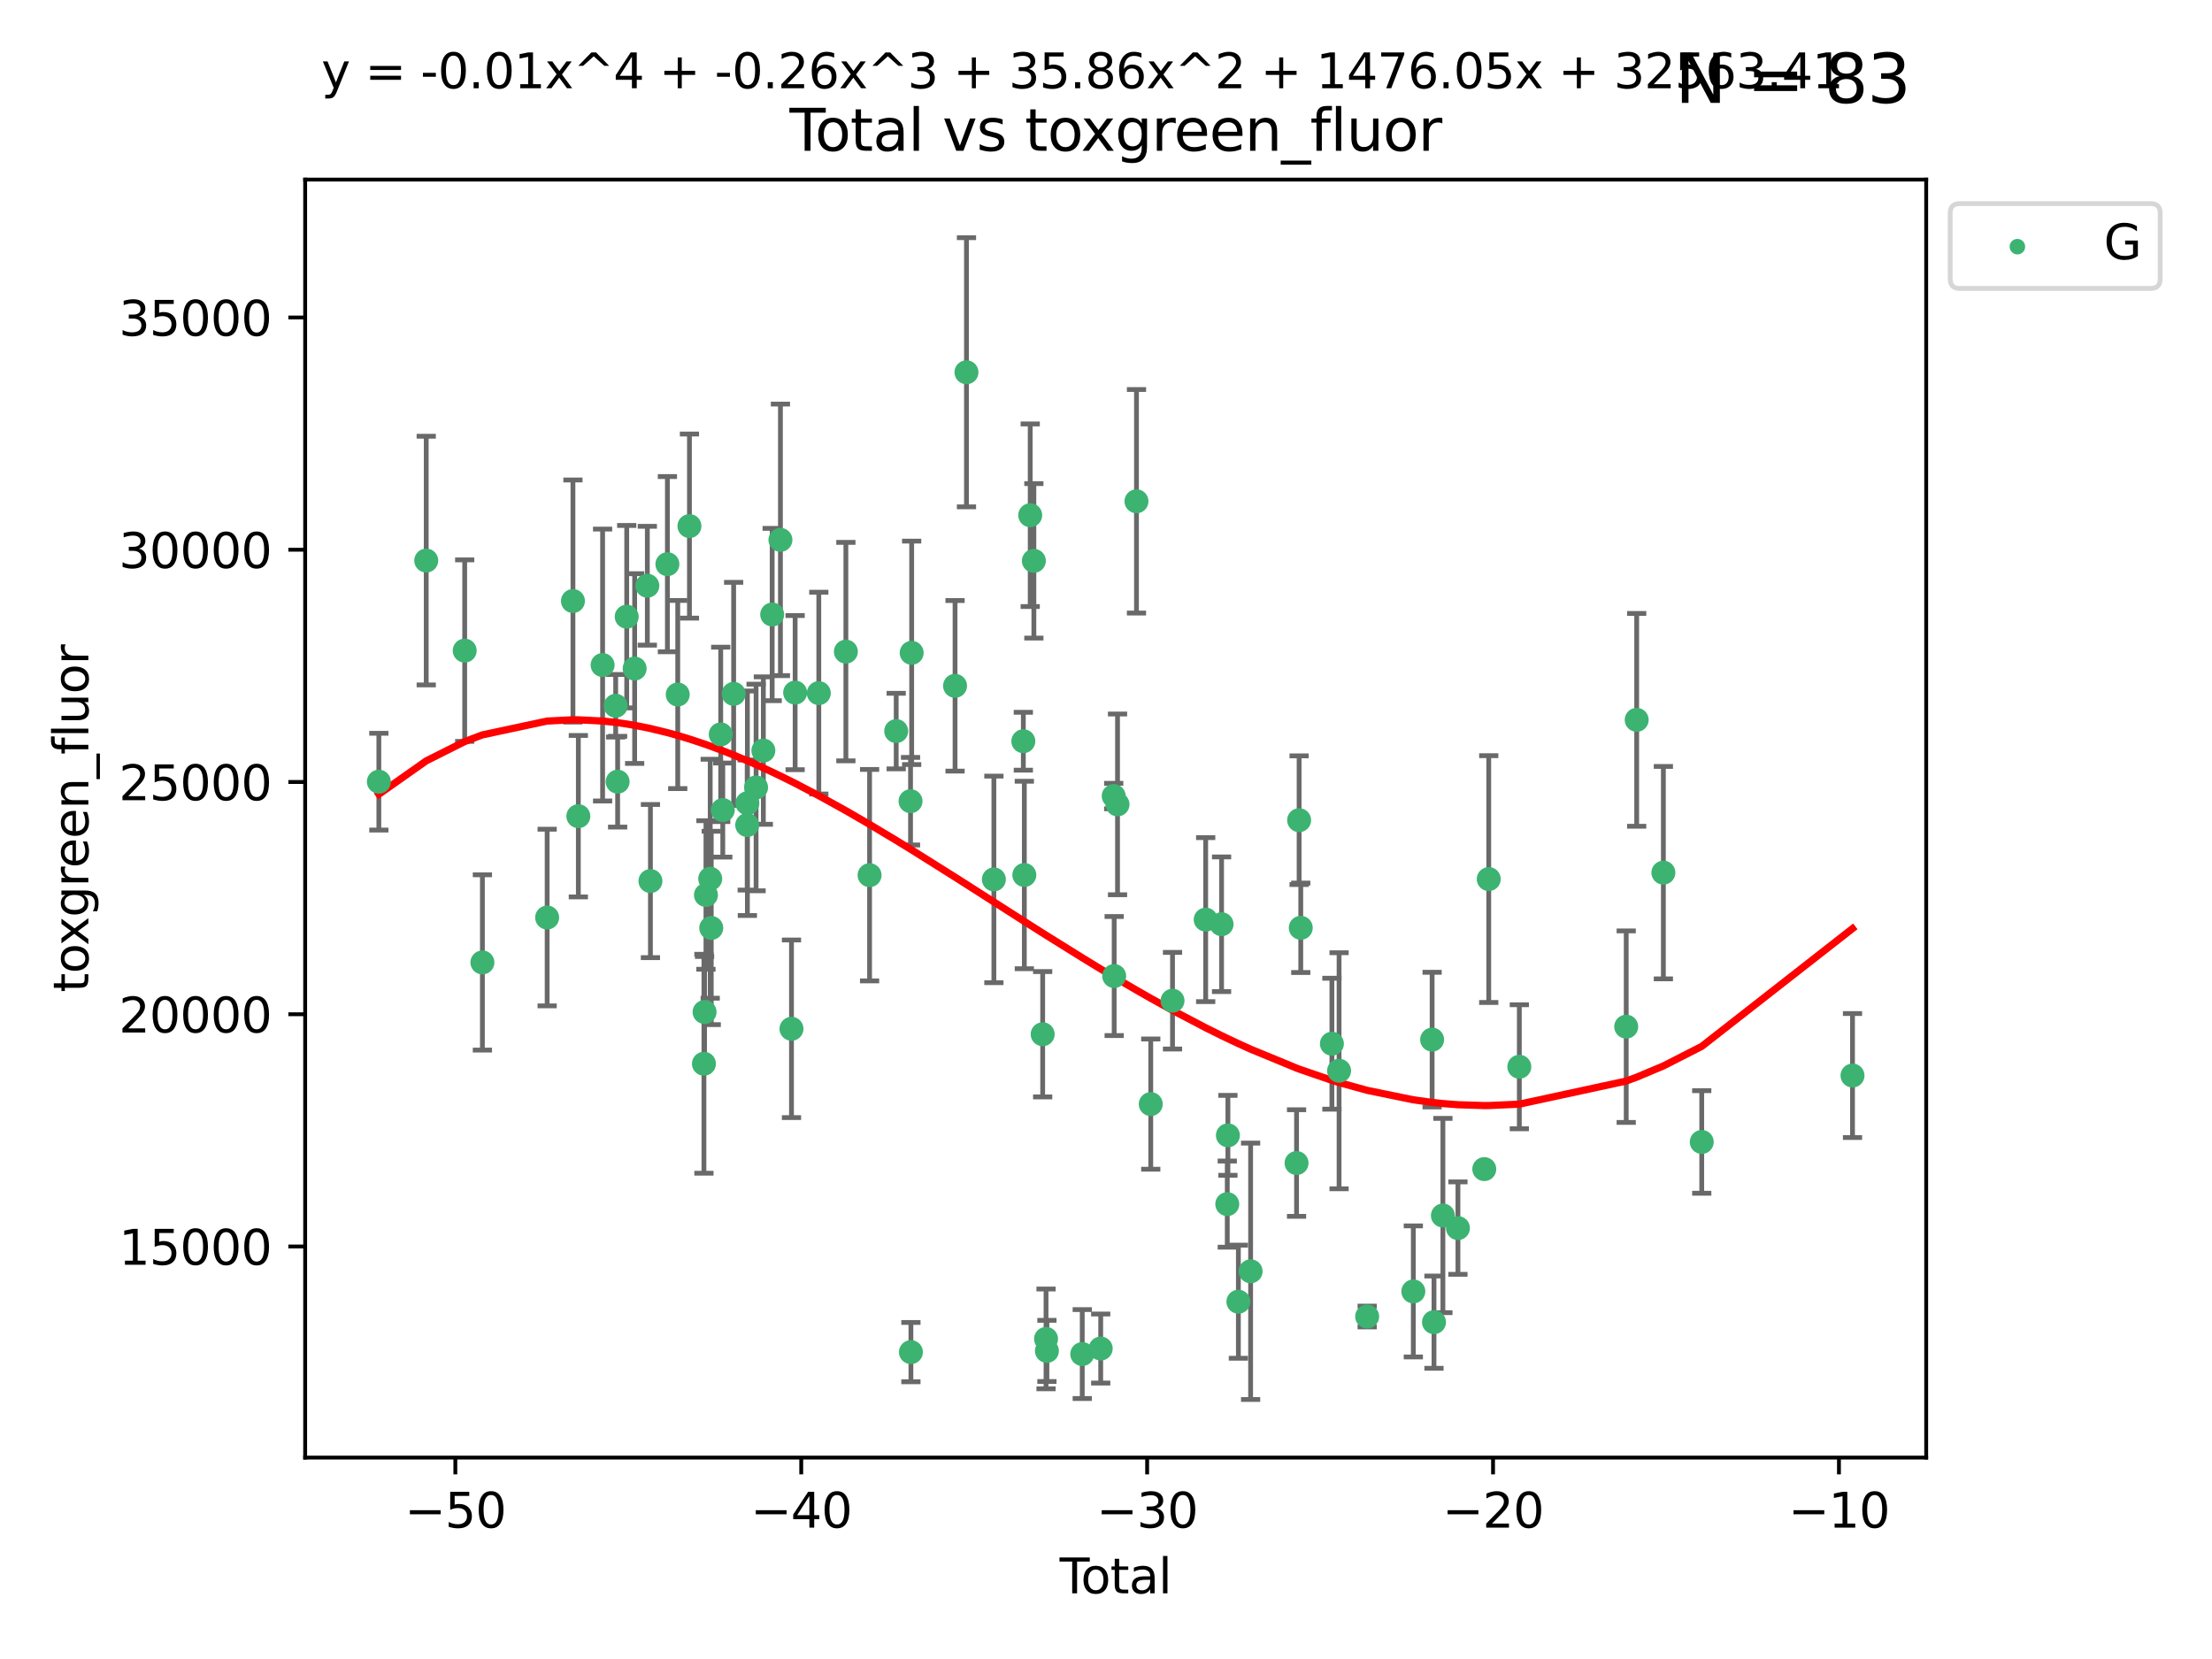 <?xml version="1.0" encoding="utf-8" standalone="no"?>
<!DOCTYPE svg PUBLIC "-//W3C//DTD SVG 1.1//EN"
  "http://www.w3.org/Graphics/SVG/1.1/DTD/svg11.dtd">
<svg xmlns:xlink="http://www.w3.org/1999/xlink" width="460.8pt" height="345.6pt" viewBox="0 0 460.8 345.6" xmlns="http://www.w3.org/2000/svg" version="1.1">
 <defs>
  <style type="text/css">*{stroke-linejoin: round; stroke-linecap: butt}</style>
 </defs>
 <g id="figure_1">
  <g id="patch_1">
   <path d="M 0 345.6 
L 460.8 345.6 
L 460.8 0 
L 0 0 
z
" style="fill: #ffffff"/>
  </g>
  <g id="axes_1">
   <g id="patch_2">
    <path d="M 63.571 303.64 
L 401.26 303.64 
L 401.26 37.411 
L 63.571 37.411 
z
" style="fill: #ffffff"/>
   </g>
   <g id="PathCollection_1">
    <defs>
     <path id="m6ceb028480" d="M 0 1.118 
C 0.297 1.118 0.581 1 0.791 0.791 
C 1 0.581 1.118 0.297 1.118 0 
C 1.118 -0.297 1 -0.581 0.791 -0.791 
C 0.581 -1 0.297 -1.118 0 -1.118 
C -0.297 -1.118 -0.581 -1 -0.791 -0.791 
C -1 -0.581 -1.118 -0.297 -1.118 0 
C -1.118 0.297 -1 0.581 -0.791 0.791 
C -0.581 1 -0.297 1.118 0 1.118 
z
" style="stroke: #3cb371"/>
    </defs>
    <g clip-path="url(#pab43ee3313)">
     <use xlink:href="#m6ceb028480" x="78.921" y="162.84" style="fill: #3cb371; stroke: #3cb371"/>
     <use xlink:href="#m6ceb028480" x="88.792" y="116.776" style="fill: #3cb371; stroke: #3cb371"/>
     <use xlink:href="#m6ceb028480" x="96.805" y="135.534" style="fill: #3cb371; stroke: #3cb371"/>
     <use xlink:href="#m6ceb028480" x="100.493" y="200.493" style="fill: #3cb371; stroke: #3cb371"/>
     <use xlink:href="#m6ceb028480" x="113.98" y="191.141" style="fill: #3cb371; stroke: #3cb371"/>
     <use xlink:href="#m6ceb028480" x="119.354" y="125.204" style="fill: #3cb371; stroke: #3cb371"/>
     <use xlink:href="#m6ceb028480" x="120.479" y="170.026" style="fill: #3cb371; stroke: #3cb371"/>
     <use xlink:href="#m6ceb028480" x="125.533" y="138.538" style="fill: #3cb371; stroke: #3cb371"/>
     <use xlink:href="#m6ceb028480" x="128.258" y="147.025" style="fill: #3cb371; stroke: #3cb371"/>
     <use xlink:href="#m6ceb028480" x="128.664" y="162.839" style="fill: #3cb371; stroke: #3cb371"/>
     <use xlink:href="#m6ceb028480" x="130.556" y="128.464" style="fill: #3cb371; stroke: #3cb371"/>
     <use xlink:href="#m6ceb028480" x="132.209" y="139.276" style="fill: #3cb371; stroke: #3cb371"/>
     <use xlink:href="#m6ceb028480" x="134.852" y="122.017" style="fill: #3cb371; stroke: #3cb371"/>
     <use xlink:href="#m6ceb028480" x="135.497" y="183.54" style="fill: #3cb371; stroke: #3cb371"/>
     <use xlink:href="#m6ceb028480" x="139.033" y="117.526" style="fill: #3cb371; stroke: #3cb371"/>
     <use xlink:href="#m6ceb028480" x="141.185" y="144.681" style="fill: #3cb371; stroke: #3cb371"/>
     <use xlink:href="#m6ceb028480" x="143.623" y="109.59" style="fill: #3cb371; stroke: #3cb371"/>
     <use xlink:href="#m6ceb028480" x="146.642" y="221.597" style="fill: #3cb371; stroke: #3cb371"/>
     <use xlink:href="#m6ceb028480" x="146.775" y="210.819" style="fill: #3cb371; stroke: #3cb371"/>
     <use xlink:href="#m6ceb028480" x="147.063" y="186.443" style="fill: #3cb371; stroke: #3cb371"/>
     <use xlink:href="#m6ceb028480" x="147.95" y="183.055" style="fill: #3cb371; stroke: #3cb371"/>
     <use xlink:href="#m6ceb028480" x="148.165" y="193.311" style="fill: #3cb371; stroke: #3cb371"/>
     <use xlink:href="#m6ceb028480" x="150.139" y="152.985" style="fill: #3cb371; stroke: #3cb371"/>
     <use xlink:href="#m6ceb028480" x="150.568" y="168.752" style="fill: #3cb371; stroke: #3cb371"/>
     <use xlink:href="#m6ceb028480" x="152.831" y="144.541" style="fill: #3cb371; stroke: #3cb371"/>
     <use xlink:href="#m6ceb028480" x="155.655" y="171.87" style="fill: #3cb371; stroke: #3cb371"/>
     <use xlink:href="#m6ceb028480" x="155.694" y="167.333" style="fill: #3cb371; stroke: #3cb371"/>
     <use xlink:href="#m6ceb028480" x="157.504" y="164.043" style="fill: #3cb371; stroke: #3cb371"/>
     <use xlink:href="#m6ceb028480" x="159.019" y="156.356" style="fill: #3cb371; stroke: #3cb371"/>
     <use xlink:href="#m6ceb028480" x="160.859" y="128.014" style="fill: #3cb371; stroke: #3cb371"/>
     <use xlink:href="#m6ceb028480" x="162.577" y="112.463" style="fill: #3cb371; stroke: #3cb371"/>
     <use xlink:href="#m6ceb028480" x="164.88" y="214.317" style="fill: #3cb371; stroke: #3cb371"/>
     <use xlink:href="#m6ceb028480" x="165.641" y="144.286" style="fill: #3cb371; stroke: #3cb371"/>
     <use xlink:href="#m6ceb028480" x="170.572" y="144.39" style="fill: #3cb371; stroke: #3cb371"/>
     <use xlink:href="#m6ceb028480" x="176.212" y="135.744" style="fill: #3cb371; stroke: #3cb371"/>
     <use xlink:href="#m6ceb028480" x="181.15" y="182.313" style="fill: #3cb371; stroke: #3cb371"/>
     <use xlink:href="#m6ceb028480" x="186.695" y="152.299" style="fill: #3cb371; stroke: #3cb371"/>
     <use xlink:href="#m6ceb028480" x="189.682" y="166.905" style="fill: #3cb371; stroke: #3cb371"/>
     <use xlink:href="#m6ceb028480" x="189.76" y="281.67" style="fill: #3cb371; stroke: #3cb371"/>
     <use xlink:href="#m6ceb028480" x="189.917" y="135.995" style="fill: #3cb371; stroke: #3cb371"/>
     <use xlink:href="#m6ceb028480" x="198.955" y="142.871" style="fill: #3cb371; stroke: #3cb371"/>
     <use xlink:href="#m6ceb028480" x="201.333" y="77.55" style="fill: #3cb371; stroke: #3cb371"/>
     <use xlink:href="#m6ceb028480" x="207.043" y="183.196" style="fill: #3cb371; stroke: #3cb371"/>
     <use xlink:href="#m6ceb028480" x="213.179" y="154.411" style="fill: #3cb371; stroke: #3cb371"/>
     <use xlink:href="#m6ceb028480" x="213.387" y="182.275" style="fill: #3cb371; stroke: #3cb371"/>
     <use xlink:href="#m6ceb028480" x="214.613" y="107.331" style="fill: #3cb371; stroke: #3cb371"/>
     <use xlink:href="#m6ceb028480" x="215.374" y="116.835" style="fill: #3cb371; stroke: #3cb371"/>
     <use xlink:href="#m6ceb028480" x="217.208" y="215.451" style="fill: #3cb371; stroke: #3cb371"/>
     <use xlink:href="#m6ceb028480" x="217.909" y="278.916" style="fill: #3cb371; stroke: #3cb371"/>
     <use xlink:href="#m6ceb028480" x="218.09" y="281.42" style="fill: #3cb371; stroke: #3cb371"/>
     <use xlink:href="#m6ceb028480" x="225.452" y="282.074" style="fill: #3cb371; stroke: #3cb371"/>
     <use xlink:href="#m6ceb028480" x="229.297" y="280.924" style="fill: #3cb371; stroke: #3cb371"/>
     <use xlink:href="#m6ceb028480" x="232.007" y="165.831" style="fill: #3cb371; stroke: #3cb371"/>
     <use xlink:href="#m6ceb028480" x="232.104" y="203.325" style="fill: #3cb371; stroke: #3cb371"/>
     <use xlink:href="#m6ceb028480" x="232.802" y="167.569" style="fill: #3cb371; stroke: #3cb371"/>
     <use xlink:href="#m6ceb028480" x="236.748" y="104.428" style="fill: #3cb371; stroke: #3cb371"/>
     <use xlink:href="#m6ceb028480" x="239.724" y="230.002" style="fill: #3cb371; stroke: #3cb371"/>
     <use xlink:href="#m6ceb028480" x="244.258" y="208.465" style="fill: #3cb371; stroke: #3cb371"/>
     <use xlink:href="#m6ceb028480" x="251.167" y="191.574" style="fill: #3cb371; stroke: #3cb371"/>
     <use xlink:href="#m6ceb028480" x="254.476" y="192.535" style="fill: #3cb371; stroke: #3cb371"/>
     <use xlink:href="#m6ceb028480" x="255.663" y="250.838" style="fill: #3cb371; stroke: #3cb371"/>
     <use xlink:href="#m6ceb028480" x="255.793" y="236.511" style="fill: #3cb371; stroke: #3cb371"/>
     <use xlink:href="#m6ceb028480" x="257.978" y="271.17" style="fill: #3cb371; stroke: #3cb371"/>
     <use xlink:href="#m6ceb028480" x="260.526" y="264.834" style="fill: #3cb371; stroke: #3cb371"/>
     <use xlink:href="#m6ceb028480" x="270.096" y="242.285" style="fill: #3cb371; stroke: #3cb371"/>
     <use xlink:href="#m6ceb028480" x="270.63" y="170.863" style="fill: #3cb371; stroke: #3cb371"/>
     <use xlink:href="#m6ceb028480" x="270.973" y="193.279" style="fill: #3cb371; stroke: #3cb371"/>
     <use xlink:href="#m6ceb028480" x="277.458" y="217.424" style="fill: #3cb371; stroke: #3cb371"/>
     <use xlink:href="#m6ceb028480" x="278.954" y="223.057" style="fill: #3cb371; stroke: #3cb371"/>
     <use xlink:href="#m6ceb028480" x="284.806" y="274.258" style="fill: #3cb371; stroke: #3cb371"/>
     <use xlink:href="#m6ceb028480" x="294.422" y="269.029" style="fill: #3cb371; stroke: #3cb371"/>
     <use xlink:href="#m6ceb028480" x="298.336" y="216.571" style="fill: #3cb371; stroke: #3cb371"/>
     <use xlink:href="#m6ceb028480" x="298.726" y="275.43" style="fill: #3cb371; stroke: #3cb371"/>
     <use xlink:href="#m6ceb028480" x="300.582" y="253.214" style="fill: #3cb371; stroke: #3cb371"/>
     <use xlink:href="#m6ceb028480" x="303.715" y="255.836" style="fill: #3cb371; stroke: #3cb371"/>
     <use xlink:href="#m6ceb028480" x="309.203" y="243.546" style="fill: #3cb371; stroke: #3cb371"/>
     <use xlink:href="#m6ceb028480" x="310.132" y="183.128" style="fill: #3cb371; stroke: #3cb371"/>
     <use xlink:href="#m6ceb028480" x="316.503" y="222.226" style="fill: #3cb371; stroke: #3cb371"/>
     <use xlink:href="#m6ceb028480" x="338.77" y="213.872" style="fill: #3cb371; stroke: #3cb371"/>
     <use xlink:href="#m6ceb028480" x="340.952" y="149.958" style="fill: #3cb371; stroke: #3cb371"/>
     <use xlink:href="#m6ceb028480" x="346.513" y="181.787" style="fill: #3cb371; stroke: #3cb371"/>
     <use xlink:href="#m6ceb028480" x="354.504" y="237.891" style="fill: #3cb371; stroke: #3cb371"/>
     <use xlink:href="#m6ceb028480" x="385.911" y="224.054" style="fill: #3cb371; stroke: #3cb371"/>
    </g>
   </g>
   <g id="matplotlib.axis_1">
    <g id="xtick_1">
     <g id="line2d_1">
      <defs>
       <path id="m688e760037" d="M 0 0 
L 0 3.5 
" style="stroke: #000000; stroke-width: 0.8"/>
      </defs>
      <g>
       <use xlink:href="#m688e760037" x="94.856" y="303.64" style="stroke: #000000; stroke-width: 0.8"/>
      </g>
     </g>
     <g id="text_1">
      <!-- −50 -->
      <g transform="translate(84.304 318.238)scale(0.1 -0.1)">
       <defs>
        <path id="DejaVuSans-2212" d="M 678 2272 
L 4684 2272 
L 4684 1741 
L 678 1741 
L 678 2272 
z
" transform="scale(0.016)"/>
        <path id="DejaVuSans-35" d="M 691 4666 
L 3169 4666 
L 3169 4134 
L 1269 4134 
L 1269 2991 
Q 1406 3038 1543 3061 
Q 1681 3084 1819 3084 
Q 2600 3084 3056 2656 
Q 3513 2228 3513 1497 
Q 3513 744 3044 326 
Q 2575 -91 1722 -91 
Q 1428 -91 1123 -41 
Q 819 9 494 109 
L 494 744 
Q 775 591 1075 516 
Q 1375 441 1709 441 
Q 2250 441 2565 725 
Q 2881 1009 2881 1497 
Q 2881 1984 2565 2268 
Q 2250 2553 1709 2553 
Q 1456 2553 1204 2497 
Q 953 2441 691 2322 
L 691 4666 
z
" transform="scale(0.016)"/>
        <path id="DejaVuSans-30" d="M 2034 4250 
Q 1547 4250 1301 3770 
Q 1056 3291 1056 2328 
Q 1056 1369 1301 889 
Q 1547 409 2034 409 
Q 2525 409 2770 889 
Q 3016 1369 3016 2328 
Q 3016 3291 2770 3770 
Q 2525 4250 2034 4250 
z
M 2034 4750 
Q 2819 4750 3233 4129 
Q 3647 3509 3647 2328 
Q 3647 1150 3233 529 
Q 2819 -91 2034 -91 
Q 1250 -91 836 529 
Q 422 1150 422 2328 
Q 422 3509 836 4129 
Q 1250 4750 2034 4750 
z
" transform="scale(0.016)"/>
       </defs>
       <use xlink:href="#DejaVuSans-2212"/>
       <use xlink:href="#DejaVuSans-35" x="83.789"/>
       <use xlink:href="#DejaVuSans-30" x="147.412"/>
      </g>
     </g>
    </g>
    <g id="xtick_2">
     <g id="line2d_2">
      <g>
       <use xlink:href="#m688e760037" x="166.914" y="303.64" style="stroke: #000000; stroke-width: 0.8"/>
      </g>
     </g>
     <g id="text_2">
      <!-- −40 -->
      <g transform="translate(156.361 318.238)scale(0.1 -0.1)">
       <defs>
        <path id="DejaVuSans-34" d="M 2419 4116 
L 825 1625 
L 2419 1625 
L 2419 4116 
z
M 2253 4666 
L 3047 4666 
L 3047 1625 
L 3713 1625 
L 3713 1100 
L 3047 1100 
L 3047 0 
L 2419 0 
L 2419 1100 
L 313 1100 
L 313 1709 
L 2253 4666 
z
" transform="scale(0.016)"/>
       </defs>
       <use xlink:href="#DejaVuSans-2212"/>
       <use xlink:href="#DejaVuSans-34" x="83.789"/>
       <use xlink:href="#DejaVuSans-30" x="147.412"/>
      </g>
     </g>
    </g>
    <g id="xtick_3">
     <g id="line2d_3">
      <g>
       <use xlink:href="#m688e760037" x="238.971" y="303.64" style="stroke: #000000; stroke-width: 0.8"/>
      </g>
     </g>
     <g id="text_3">
      <!-- −30 -->
      <g transform="translate(228.419 318.238)scale(0.1 -0.1)">
       <defs>
        <path id="DejaVuSans-33" d="M 2597 2516 
Q 3050 2419 3304 2112 
Q 3559 1806 3559 1356 
Q 3559 666 3084 287 
Q 2609 -91 1734 -91 
Q 1441 -91 1130 -33 
Q 819 25 488 141 
L 488 750 
Q 750 597 1062 519 
Q 1375 441 1716 441 
Q 2309 441 2620 675 
Q 2931 909 2931 1356 
Q 2931 1769 2642 2001 
Q 2353 2234 1838 2234 
L 1294 2234 
L 1294 2753 
L 1863 2753 
Q 2328 2753 2575 2939 
Q 2822 3125 2822 3475 
Q 2822 3834 2567 4026 
Q 2313 4219 1838 4219 
Q 1578 4219 1281 4162 
Q 984 4106 628 3988 
L 628 4550 
Q 988 4650 1302 4700 
Q 1616 4750 1894 4750 
Q 2613 4750 3031 4423 
Q 3450 4097 3450 3541 
Q 3450 3153 3228 2886 
Q 3006 2619 2597 2516 
z
" transform="scale(0.016)"/>
       </defs>
       <use xlink:href="#DejaVuSans-2212"/>
       <use xlink:href="#DejaVuSans-33" x="83.789"/>
       <use xlink:href="#DejaVuSans-30" x="147.412"/>
      </g>
     </g>
    </g>
    <g id="xtick_4">
     <g id="line2d_4">
      <g>
       <use xlink:href="#m688e760037" x="311.029" y="303.64" style="stroke: #000000; stroke-width: 0.8"/>
      </g>
     </g>
     <g id="text_4">
      <!-- −20 -->
      <g transform="translate(300.476 318.238)scale(0.1 -0.1)">
       <defs>
        <path id="DejaVuSans-32" d="M 1228 531 
L 3431 531 
L 3431 0 
L 469 0 
L 469 531 
Q 828 903 1448 1529 
Q 2069 2156 2228 2338 
Q 2531 2678 2651 2914 
Q 2772 3150 2772 3378 
Q 2772 3750 2511 3984 
Q 2250 4219 1831 4219 
Q 1534 4219 1204 4116 
Q 875 4013 500 3803 
L 500 4441 
Q 881 4594 1212 4672 
Q 1544 4750 1819 4750 
Q 2544 4750 2975 4387 
Q 3406 4025 3406 3419 
Q 3406 3131 3298 2873 
Q 3191 2616 2906 2266 
Q 2828 2175 2409 1742 
Q 1991 1309 1228 531 
z
" transform="scale(0.016)"/>
       </defs>
       <use xlink:href="#DejaVuSans-2212"/>
       <use xlink:href="#DejaVuSans-32" x="83.789"/>
       <use xlink:href="#DejaVuSans-30" x="147.412"/>
      </g>
     </g>
    </g>
    <g id="xtick_5">
     <g id="line2d_5">
      <g>
       <use xlink:href="#m688e760037" x="383.086" y="303.64" style="stroke: #000000; stroke-width: 0.8"/>
      </g>
     </g>
     <g id="text_5">
      <!-- −10 -->
      <g transform="translate(372.534 318.238)scale(0.1 -0.1)">
       <defs>
        <path id="DejaVuSans-31" d="M 794 531 
L 1825 531 
L 1825 4091 
L 703 3866 
L 703 4441 
L 1819 4666 
L 2450 4666 
L 2450 531 
L 3481 531 
L 3481 0 
L 794 0 
L 794 531 
z
" transform="scale(0.016)"/>
       </defs>
       <use xlink:href="#DejaVuSans-2212"/>
       <use xlink:href="#DejaVuSans-31" x="83.789"/>
       <use xlink:href="#DejaVuSans-30" x="147.412"/>
      </g>
     </g>
    </g>
    <g id="text_6">
     <!-- Total -->
     <g transform="translate(220.739 331.917)scale(0.1 -0.1)">
      <defs>
       <path id="DejaVuSans-54" d="M -19 4666 
L 3928 4666 
L 3928 4134 
L 2272 4134 
L 2272 0 
L 1638 0 
L 1638 4134 
L -19 4134 
L -19 4666 
z
" transform="scale(0.016)"/>
       <path id="DejaVuSans-6f" d="M 1959 3097 
Q 1497 3097 1228 2736 
Q 959 2375 959 1747 
Q 959 1119 1226 758 
Q 1494 397 1959 397 
Q 2419 397 2687 759 
Q 2956 1122 2956 1747 
Q 2956 2369 2687 2733 
Q 2419 3097 1959 3097 
z
M 1959 3584 
Q 2709 3584 3137 3096 
Q 3566 2609 3566 1747 
Q 3566 888 3137 398 
Q 2709 -91 1959 -91 
Q 1206 -91 779 398 
Q 353 888 353 1747 
Q 353 2609 779 3096 
Q 1206 3584 1959 3584 
z
" transform="scale(0.016)"/>
       <path id="DejaVuSans-74" d="M 1172 4494 
L 1172 3500 
L 2356 3500 
L 2356 3053 
L 1172 3053 
L 1172 1153 
Q 1172 725 1289 603 
Q 1406 481 1766 481 
L 2356 481 
L 2356 0 
L 1766 0 
Q 1100 0 847 248 
Q 594 497 594 1153 
L 594 3053 
L 172 3053 
L 172 3500 
L 594 3500 
L 594 4494 
L 1172 4494 
z
" transform="scale(0.016)"/>
       <path id="DejaVuSans-61" d="M 2194 1759 
Q 1497 1759 1228 1600 
Q 959 1441 959 1056 
Q 959 750 1161 570 
Q 1363 391 1709 391 
Q 2188 391 2477 730 
Q 2766 1069 2766 1631 
L 2766 1759 
L 2194 1759 
z
M 3341 1997 
L 3341 0 
L 2766 0 
L 2766 531 
Q 2569 213 2275 61 
Q 1981 -91 1556 -91 
Q 1019 -91 701 211 
Q 384 513 384 1019 
Q 384 1609 779 1909 
Q 1175 2209 1959 2209 
L 2766 2209 
L 2766 2266 
Q 2766 2663 2505 2880 
Q 2244 3097 1772 3097 
Q 1472 3097 1187 3025 
Q 903 2953 641 2809 
L 641 3341 
Q 956 3463 1253 3523 
Q 1550 3584 1831 3584 
Q 2591 3584 2966 3190 
Q 3341 2797 3341 1997 
z
" transform="scale(0.016)"/>
       <path id="DejaVuSans-6c" d="M 603 4863 
L 1178 4863 
L 1178 0 
L 603 0 
L 603 4863 
z
" transform="scale(0.016)"/>
      </defs>
      <use xlink:href="#DejaVuSans-54"/>
      <use xlink:href="#DejaVuSans-6f" x="44.084"/>
      <use xlink:href="#DejaVuSans-74" x="105.266"/>
      <use xlink:href="#DejaVuSans-61" x="144.475"/>
      <use xlink:href="#DejaVuSans-6c" x="205.754"/>
     </g>
    </g>
   </g>
   <g id="matplotlib.axis_2">
    <g id="ytick_1">
     <g id="line2d_6">
      <defs>
       <path id="m94c2a25fd7" d="M 0 0 
L -3.5 0 
" style="stroke: #000000; stroke-width: 0.8"/>
      </defs>
      <g>
       <use xlink:href="#m94c2a25fd7" x="63.571" y="259.666" style="stroke: #000000; stroke-width: 0.8"/>
      </g>
     </g>
     <g id="text_7">
      <!-- 15000 -->
      <g transform="translate(24.759 263.466)scale(0.1 -0.1)">
       <use xlink:href="#DejaVuSans-31"/>
       <use xlink:href="#DejaVuSans-35" x="63.623"/>
       <use xlink:href="#DejaVuSans-30" x="127.246"/>
       <use xlink:href="#DejaVuSans-30" x="190.869"/>
       <use xlink:href="#DejaVuSans-30" x="254.492"/>
      </g>
     </g>
    </g>
    <g id="ytick_2">
     <g id="line2d_7">
      <g>
       <use xlink:href="#m94c2a25fd7" x="63.571" y="211.284" style="stroke: #000000; stroke-width: 0.8"/>
      </g>
     </g>
     <g id="text_8">
      <!-- 20000 -->
      <g transform="translate(24.759 215.084)scale(0.1 -0.1)">
       <use xlink:href="#DejaVuSans-32"/>
       <use xlink:href="#DejaVuSans-30" x="63.623"/>
       <use xlink:href="#DejaVuSans-30" x="127.246"/>
       <use xlink:href="#DejaVuSans-30" x="190.869"/>
       <use xlink:href="#DejaVuSans-30" x="254.492"/>
      </g>
     </g>
    </g>
    <g id="ytick_3">
     <g id="line2d_8">
      <g>
       <use xlink:href="#m94c2a25fd7" x="63.571" y="162.902" style="stroke: #000000; stroke-width: 0.8"/>
      </g>
     </g>
     <g id="text_9">
      <!-- 25000 -->
      <g transform="translate(24.759 166.701)scale(0.1 -0.1)">
       <use xlink:href="#DejaVuSans-32"/>
       <use xlink:href="#DejaVuSans-35" x="63.623"/>
       <use xlink:href="#DejaVuSans-30" x="127.246"/>
       <use xlink:href="#DejaVuSans-30" x="190.869"/>
       <use xlink:href="#DejaVuSans-30" x="254.492"/>
      </g>
     </g>
    </g>
    <g id="ytick_4">
     <g id="line2d_9">
      <g>
       <use xlink:href="#m94c2a25fd7" x="63.571" y="114.52" style="stroke: #000000; stroke-width: 0.8"/>
      </g>
     </g>
     <g id="text_10">
      <!-- 30000 -->
      <g transform="translate(24.759 118.319)scale(0.1 -0.1)">
       <use xlink:href="#DejaVuSans-33"/>
       <use xlink:href="#DejaVuSans-30" x="63.623"/>
       <use xlink:href="#DejaVuSans-30" x="127.246"/>
       <use xlink:href="#DejaVuSans-30" x="190.869"/>
       <use xlink:href="#DejaVuSans-30" x="254.492"/>
      </g>
     </g>
    </g>
    <g id="ytick_5">
     <g id="line2d_10">
      <g>
       <use xlink:href="#m94c2a25fd7" x="63.571" y="66.138" style="stroke: #000000; stroke-width: 0.8"/>
      </g>
     </g>
     <g id="text_11">
      <!-- 35000 -->
      <g transform="translate(24.759 69.937)scale(0.1 -0.1)">
       <use xlink:href="#DejaVuSans-33"/>
       <use xlink:href="#DejaVuSans-35" x="63.623"/>
       <use xlink:href="#DejaVuSans-30" x="127.246"/>
       <use xlink:href="#DejaVuSans-30" x="190.869"/>
       <use xlink:href="#DejaVuSans-30" x="254.492"/>
      </g>
     </g>
    </g>
    <g id="text_12">
     <!-- toxgreen_fluor -->
     <g transform="translate(18.401 206.72)rotate(-90)scale(0.1 -0.1)">
      <defs>
       <path id="DejaVuSans-78" d="M 3513 3500 
L 2247 1797 
L 3578 0 
L 2900 0 
L 1881 1375 
L 863 0 
L 184 0 
L 1544 1831 
L 300 3500 
L 978 3500 
L 1906 2253 
L 2834 3500 
L 3513 3500 
z
" transform="scale(0.016)"/>
       <path id="DejaVuSans-67" d="M 2906 1791 
Q 2906 2416 2648 2759 
Q 2391 3103 1925 3103 
Q 1463 3103 1205 2759 
Q 947 2416 947 1791 
Q 947 1169 1205 825 
Q 1463 481 1925 481 
Q 2391 481 2648 825 
Q 2906 1169 2906 1791 
z
M 3481 434 
Q 3481 -459 3084 -895 
Q 2688 -1331 1869 -1331 
Q 1566 -1331 1297 -1286 
Q 1028 -1241 775 -1147 
L 775 -588 
Q 1028 -725 1275 -790 
Q 1522 -856 1778 -856 
Q 2344 -856 2625 -561 
Q 2906 -266 2906 331 
L 2906 616 
Q 2728 306 2450 153 
Q 2172 0 1784 0 
Q 1141 0 747 490 
Q 353 981 353 1791 
Q 353 2603 747 3093 
Q 1141 3584 1784 3584 
Q 2172 3584 2450 3431 
Q 2728 3278 2906 2969 
L 2906 3500 
L 3481 3500 
L 3481 434 
z
" transform="scale(0.016)"/>
       <path id="DejaVuSans-72" d="M 2631 2963 
Q 2534 3019 2420 3045 
Q 2306 3072 2169 3072 
Q 1681 3072 1420 2755 
Q 1159 2438 1159 1844 
L 1159 0 
L 581 0 
L 581 3500 
L 1159 3500 
L 1159 2956 
Q 1341 3275 1631 3429 
Q 1922 3584 2338 3584 
Q 2397 3584 2469 3576 
Q 2541 3569 2628 3553 
L 2631 2963 
z
" transform="scale(0.016)"/>
       <path id="DejaVuSans-65" d="M 3597 1894 
L 3597 1613 
L 953 1613 
Q 991 1019 1311 708 
Q 1631 397 2203 397 
Q 2534 397 2845 478 
Q 3156 559 3463 722 
L 3463 178 
Q 3153 47 2828 -22 
Q 2503 -91 2169 -91 
Q 1331 -91 842 396 
Q 353 884 353 1716 
Q 353 2575 817 3079 
Q 1281 3584 2069 3584 
Q 2775 3584 3186 3129 
Q 3597 2675 3597 1894 
z
M 3022 2063 
Q 3016 2534 2758 2815 
Q 2500 3097 2075 3097 
Q 1594 3097 1305 2825 
Q 1016 2553 972 2059 
L 3022 2063 
z
" transform="scale(0.016)"/>
       <path id="DejaVuSans-6e" d="M 3513 2113 
L 3513 0 
L 2938 0 
L 2938 2094 
Q 2938 2591 2744 2837 
Q 2550 3084 2163 3084 
Q 1697 3084 1428 2787 
Q 1159 2491 1159 1978 
L 1159 0 
L 581 0 
L 581 3500 
L 1159 3500 
L 1159 2956 
Q 1366 3272 1645 3428 
Q 1925 3584 2291 3584 
Q 2894 3584 3203 3211 
Q 3513 2838 3513 2113 
z
" transform="scale(0.016)"/>
       <path id="DejaVuSans-5f" d="M 3263 -1063 
L 3263 -1509 
L -63 -1509 
L -63 -1063 
L 3263 -1063 
z
" transform="scale(0.016)"/>
       <path id="DejaVuSans-66" d="M 2375 4863 
L 2375 4384 
L 1825 4384 
Q 1516 4384 1395 4259 
Q 1275 4134 1275 3809 
L 1275 3500 
L 2222 3500 
L 2222 3053 
L 1275 3053 
L 1275 0 
L 697 0 
L 697 3053 
L 147 3053 
L 147 3500 
L 697 3500 
L 697 3744 
Q 697 4328 969 4595 
Q 1241 4863 1831 4863 
L 2375 4863 
z
" transform="scale(0.016)"/>
       <path id="DejaVuSans-75" d="M 544 1381 
L 544 3500 
L 1119 3500 
L 1119 1403 
Q 1119 906 1312 657 
Q 1506 409 1894 409 
Q 2359 409 2629 706 
Q 2900 1003 2900 1516 
L 2900 3500 
L 3475 3500 
L 3475 0 
L 2900 0 
L 2900 538 
Q 2691 219 2414 64 
Q 2138 -91 1772 -91 
Q 1169 -91 856 284 
Q 544 659 544 1381 
z
M 1991 3584 
L 1991 3584 
z
" transform="scale(0.016)"/>
      </defs>
      <use xlink:href="#DejaVuSans-74"/>
      <use xlink:href="#DejaVuSans-6f" x="39.209"/>
      <use xlink:href="#DejaVuSans-78" x="97.266"/>
      <use xlink:href="#DejaVuSans-67" x="156.445"/>
      <use xlink:href="#DejaVuSans-72" x="219.922"/>
      <use xlink:href="#DejaVuSans-65" x="258.785"/>
      <use xlink:href="#DejaVuSans-65" x="320.309"/>
      <use xlink:href="#DejaVuSans-6e" x="381.832"/>
      <use xlink:href="#DejaVuSans-5f" x="445.211"/>
      <use xlink:href="#DejaVuSans-66" x="495.211"/>
      <use xlink:href="#DejaVuSans-6c" x="530.416"/>
      <use xlink:href="#DejaVuSans-75" x="558.199"/>
      <use xlink:href="#DejaVuSans-6f" x="621.578"/>
      <use xlink:href="#DejaVuSans-72" x="682.76"/>
     </g>
    </g>
   </g>
   <g id="LineCollection_1">
    <path d="M 78.921 172.917 
L 78.921 152.762 
" clip-path="url(#pab43ee3313)" style="fill: none; stroke: #696969"/>
    <path d="M 88.792 142.68 
L 88.792 90.872 
" clip-path="url(#pab43ee3313)" style="fill: none; stroke: #696969"/>
    <path d="M 96.805 154.439 
L 96.805 116.629 
" clip-path="url(#pab43ee3313)" style="fill: none; stroke: #696969"/>
    <path d="M 100.493 218.751 
L 100.493 182.235 
" clip-path="url(#pab43ee3313)" style="fill: none; stroke: #696969"/>
    <path d="M 113.98 209.543 
L 113.98 172.74 
" clip-path="url(#pab43ee3313)" style="fill: none; stroke: #696969"/>
    <path d="M 119.354 150.42 
L 119.354 99.989 
" clip-path="url(#pab43ee3313)" style="fill: none; stroke: #696969"/>
    <path d="M 120.479 186.843 
L 120.479 153.209 
" clip-path="url(#pab43ee3313)" style="fill: none; stroke: #696969"/>
    <path d="M 125.533 166.861 
L 125.533 110.216 
" clip-path="url(#pab43ee3313)" style="fill: none; stroke: #696969"/>
    <path d="M 128.258 153.54 
L 128.258 140.51 
" clip-path="url(#pab43ee3313)" style="fill: none; stroke: #696969"/>
    <path d="M 128.664 172.295 
L 128.664 153.383 
" clip-path="url(#pab43ee3313)" style="fill: none; stroke: #696969"/>
    <path d="M 130.556 147.468 
L 130.556 109.46 
" clip-path="url(#pab43ee3313)" style="fill: none; stroke: #696969"/>
    <path d="M 132.209 159.04 
L 132.209 119.513 
" clip-path="url(#pab43ee3313)" style="fill: none; stroke: #696969"/>
    <path d="M 134.852 134.392 
L 134.852 109.643 
" clip-path="url(#pab43ee3313)" style="fill: none; stroke: #696969"/>
    <path d="M 135.497 199.495 
L 135.497 167.586 
" clip-path="url(#pab43ee3313)" style="fill: none; stroke: #696969"/>
    <path d="M 139.033 135.776 
L 139.033 99.276 
" clip-path="url(#pab43ee3313)" style="fill: none; stroke: #696969"/>
    <path d="M 141.185 164.278 
L 141.185 125.084 
" clip-path="url(#pab43ee3313)" style="fill: none; stroke: #696969"/>
    <path d="M 143.623 128.766 
L 143.623 90.414 
" clip-path="url(#pab43ee3313)" style="fill: none; stroke: #696969"/>
    <path d="M 146.642 244.398 
L 146.642 198.795 
" clip-path="url(#pab43ee3313)" style="fill: none; stroke: #696969"/>
    <path d="M 146.775 222.38 
L 146.775 199.258 
" clip-path="url(#pab43ee3313)" style="fill: none; stroke: #696969"/>
    <path d="M 147.063 201.914 
L 147.063 170.972 
" clip-path="url(#pab43ee3313)" style="fill: none; stroke: #696969"/>
    <path d="M 147.95 207.943 
L 147.95 158.166 
" clip-path="url(#pab43ee3313)" style="fill: none; stroke: #696969"/>
    <path d="M 148.165 213.453 
L 148.165 173.17 
" clip-path="url(#pab43ee3313)" style="fill: none; stroke: #696969"/>
    <path d="M 150.139 171.157 
L 150.139 134.814 
" clip-path="url(#pab43ee3313)" style="fill: none; stroke: #696969"/>
    <path d="M 150.568 178.552 
L 150.568 158.953 
" clip-path="url(#pab43ee3313)" style="fill: none; stroke: #696969"/>
    <path d="M 152.831 167.769 
L 152.831 121.313 
" clip-path="url(#pab43ee3313)" style="fill: none; stroke: #696969"/>
    <path d="M 155.655 185.422 
L 155.655 158.319 
" clip-path="url(#pab43ee3313)" style="fill: none; stroke: #696969"/>
    <path d="M 155.694 190.715 
L 155.694 143.952 
" clip-path="url(#pab43ee3313)" style="fill: none; stroke: #696969"/>
    <path d="M 157.504 185.566 
L 157.504 142.52 
" clip-path="url(#pab43ee3313)" style="fill: none; stroke: #696969"/>
    <path d="M 159.019 171.712 
L 159.019 141 
" clip-path="url(#pab43ee3313)" style="fill: none; stroke: #696969"/>
    <path d="M 160.859 145.959 
L 160.859 110.068 
" clip-path="url(#pab43ee3313)" style="fill: none; stroke: #696969"/>
    <path d="M 162.577 140.747 
L 162.577 84.179 
" clip-path="url(#pab43ee3313)" style="fill: none; stroke: #696969"/>
    <path d="M 164.88 232.814 
L 164.88 195.819 
" clip-path="url(#pab43ee3313)" style="fill: none; stroke: #696969"/>
    <path d="M 165.641 160.343 
L 165.641 128.228 
" clip-path="url(#pab43ee3313)" style="fill: none; stroke: #696969"/>
    <path d="M 170.572 165.407 
L 170.572 123.373 
" clip-path="url(#pab43ee3313)" style="fill: none; stroke: #696969"/>
    <path d="M 176.212 158.501 
L 176.212 112.987 
" clip-path="url(#pab43ee3313)" style="fill: none; stroke: #696969"/>
    <path d="M 181.15 204.339 
L 181.15 160.288 
" clip-path="url(#pab43ee3313)" style="fill: none; stroke: #696969"/>
    <path d="M 186.695 160.169 
L 186.695 144.429 
" clip-path="url(#pab43ee3313)" style="fill: none; stroke: #696969"/>
    <path d="M 189.682 176.025 
L 189.682 157.785 
" clip-path="url(#pab43ee3313)" style="fill: none; stroke: #696969"/>
    <path d="M 189.76 287.848 
L 189.76 275.492 
" clip-path="url(#pab43ee3313)" style="fill: none; stroke: #696969"/>
    <path d="M 189.917 159.267 
L 189.917 112.723 
" clip-path="url(#pab43ee3313)" style="fill: none; stroke: #696969"/>
    <path d="M 198.955 160.636 
L 198.955 125.105 
" clip-path="url(#pab43ee3313)" style="fill: none; stroke: #696969"/>
    <path d="M 201.333 105.587 
L 201.333 49.513 
" clip-path="url(#pab43ee3313)" style="fill: none; stroke: #696969"/>
    <path d="M 207.043 204.708 
L 207.043 161.683 
" clip-path="url(#pab43ee3313)" style="fill: none; stroke: #696969"/>
    <path d="M 213.179 160.436 
L 213.179 148.386 
" clip-path="url(#pab43ee3313)" style="fill: none; stroke: #696969"/>
    <path d="M 213.387 201.802 
L 213.387 162.749 
" clip-path="url(#pab43ee3313)" style="fill: none; stroke: #696969"/>
    <path d="M 214.613 126.348 
L 214.613 88.314 
" clip-path="url(#pab43ee3313)" style="fill: none; stroke: #696969"/>
    <path d="M 215.374 132.927 
L 215.374 100.743 
" clip-path="url(#pab43ee3313)" style="fill: none; stroke: #696969"/>
    <path d="M 217.208 228.509 
L 217.208 202.394 
" clip-path="url(#pab43ee3313)" style="fill: none; stroke: #696969"/>
    <path d="M 217.909 289.313 
L 217.909 268.52 
" clip-path="url(#pab43ee3313)" style="fill: none; stroke: #696969"/>
    <path d="M 218.09 287.79 
L 218.09 275.05 
" clip-path="url(#pab43ee3313)" style="fill: none; stroke: #696969"/>
    <path d="M 225.452 291.334 
L 225.452 272.814 
" clip-path="url(#pab43ee3313)" style="fill: none; stroke: #696969"/>
    <path d="M 229.297 288.117 
L 229.297 273.731 
" clip-path="url(#pab43ee3313)" style="fill: none; stroke: #696969"/>
    <path d="M 232.007 168.485 
L 232.007 163.177 
" clip-path="url(#pab43ee3313)" style="fill: none; stroke: #696969"/>
    <path d="M 232.104 215.728 
L 232.104 190.921 
" clip-path="url(#pab43ee3313)" style="fill: none; stroke: #696969"/>
    <path d="M 232.802 186.394 
L 232.802 148.743 
" clip-path="url(#pab43ee3313)" style="fill: none; stroke: #696969"/>
    <path d="M 236.748 127.71 
L 236.748 81.146 
" clip-path="url(#pab43ee3313)" style="fill: none; stroke: #696969"/>
    <path d="M 239.724 243.563 
L 239.724 216.442 
" clip-path="url(#pab43ee3313)" style="fill: none; stroke: #696969"/>
    <path d="M 244.258 218.528 
L 244.258 198.403 
" clip-path="url(#pab43ee3313)" style="fill: none; stroke: #696969"/>
    <path d="M 251.167 208.655 
L 251.167 174.494 
" clip-path="url(#pab43ee3313)" style="fill: none; stroke: #696969"/>
    <path d="M 254.476 206.561 
L 254.476 178.51 
" clip-path="url(#pab43ee3313)" style="fill: none; stroke: #696969"/>
    <path d="M 255.663 259.81 
L 255.663 241.865 
" clip-path="url(#pab43ee3313)" style="fill: none; stroke: #696969"/>
    <path d="M 255.793 244.835 
L 255.793 228.188 
" clip-path="url(#pab43ee3313)" style="fill: none; stroke: #696969"/>
    <path d="M 257.978 282.95 
L 257.978 259.389 
" clip-path="url(#pab43ee3313)" style="fill: none; stroke: #696969"/>
    <path d="M 260.526 291.539 
L 260.526 238.129 
" clip-path="url(#pab43ee3313)" style="fill: none; stroke: #696969"/>
    <path d="M 270.096 253.387 
L 270.096 231.184 
" clip-path="url(#pab43ee3313)" style="fill: none; stroke: #696969"/>
    <path d="M 270.63 184.266 
L 270.63 157.46 
" clip-path="url(#pab43ee3313)" style="fill: none; stroke: #696969"/>
    <path d="M 270.973 202.592 
L 270.973 183.965 
" clip-path="url(#pab43ee3313)" style="fill: none; stroke: #696969"/>
    <path d="M 277.458 231.063 
L 277.458 203.784 
" clip-path="url(#pab43ee3313)" style="fill: none; stroke: #696969"/>
    <path d="M 278.954 247.645 
L 278.954 198.469 
" clip-path="url(#pab43ee3313)" style="fill: none; stroke: #696969"/>
    <path d="M 284.806 276.422 
L 284.806 272.094 
" clip-path="url(#pab43ee3313)" style="fill: none; stroke: #696969"/>
    <path d="M 294.422 282.681 
L 294.422 255.377 
" clip-path="url(#pab43ee3313)" style="fill: none; stroke: #696969"/>
    <path d="M 298.336 230.598 
L 298.336 202.545 
" clip-path="url(#pab43ee3313)" style="fill: none; stroke: #696969"/>
    <path d="M 298.726 285.041 
L 298.726 265.82 
" clip-path="url(#pab43ee3313)" style="fill: none; stroke: #696969"/>
    <path d="M 300.582 273.447 
L 300.582 232.982 
" clip-path="url(#pab43ee3313)" style="fill: none; stroke: #696969"/>
    <path d="M 303.715 265.463 
L 303.715 246.209 
" clip-path="url(#pab43ee3313)" style="fill: none; stroke: #696969"/>
    <path d="M 309.203 244.448 
L 309.203 242.645 
" clip-path="url(#pab43ee3313)" style="fill: none; stroke: #696969"/>
    <path d="M 310.132 208.834 
L 310.132 157.422 
" clip-path="url(#pab43ee3313)" style="fill: none; stroke: #696969"/>
    <path d="M 316.503 235.142 
L 316.503 209.31 
" clip-path="url(#pab43ee3313)" style="fill: none; stroke: #696969"/>
    <path d="M 338.77 233.82 
L 338.77 193.925 
" clip-path="url(#pab43ee3313)" style="fill: none; stroke: #696969"/>
    <path d="M 340.952 172.122 
L 340.952 127.794 
" clip-path="url(#pab43ee3313)" style="fill: none; stroke: #696969"/>
    <path d="M 346.513 203.911 
L 346.513 159.662 
" clip-path="url(#pab43ee3313)" style="fill: none; stroke: #696969"/>
    <path d="M 354.504 248.576 
L 354.504 227.206 
" clip-path="url(#pab43ee3313)" style="fill: none; stroke: #696969"/>
    <path d="M 385.911 236.967 
L 385.911 211.141 
" clip-path="url(#pab43ee3313)" style="fill: none; stroke: #696969"/>
   </g>
   <g id="line2d_11">
    <defs>
     <path id="m67110203f0" d="M 2 0 
L -2 -0 
" style="stroke: #696969"/>
    </defs>
    <g clip-path="url(#pab43ee3313)">
     <use xlink:href="#m67110203f0" x="78.921" y="172.917" style="fill: #696969; stroke: #696969"/>
     <use xlink:href="#m67110203f0" x="88.792" y="142.68" style="fill: #696969; stroke: #696969"/>
     <use xlink:href="#m67110203f0" x="96.805" y="154.439" style="fill: #696969; stroke: #696969"/>
     <use xlink:href="#m67110203f0" x="100.493" y="218.751" style="fill: #696969; stroke: #696969"/>
     <use xlink:href="#m67110203f0" x="113.98" y="209.543" style="fill: #696969; stroke: #696969"/>
     <use xlink:href="#m67110203f0" x="119.354" y="150.42" style="fill: #696969; stroke: #696969"/>
     <use xlink:href="#m67110203f0" x="120.479" y="186.843" style="fill: #696969; stroke: #696969"/>
     <use xlink:href="#m67110203f0" x="125.533" y="166.861" style="fill: #696969; stroke: #696969"/>
     <use xlink:href="#m67110203f0" x="128.258" y="153.54" style="fill: #696969; stroke: #696969"/>
     <use xlink:href="#m67110203f0" x="128.664" y="172.295" style="fill: #696969; stroke: #696969"/>
     <use xlink:href="#m67110203f0" x="130.556" y="147.468" style="fill: #696969; stroke: #696969"/>
     <use xlink:href="#m67110203f0" x="132.209" y="159.04" style="fill: #696969; stroke: #696969"/>
     <use xlink:href="#m67110203f0" x="134.852" y="134.392" style="fill: #696969; stroke: #696969"/>
     <use xlink:href="#m67110203f0" x="135.497" y="199.495" style="fill: #696969; stroke: #696969"/>
     <use xlink:href="#m67110203f0" x="139.033" y="135.776" style="fill: #696969; stroke: #696969"/>
     <use xlink:href="#m67110203f0" x="141.185" y="164.278" style="fill: #696969; stroke: #696969"/>
     <use xlink:href="#m67110203f0" x="143.623" y="128.766" style="fill: #696969; stroke: #696969"/>
     <use xlink:href="#m67110203f0" x="146.642" y="244.398" style="fill: #696969; stroke: #696969"/>
     <use xlink:href="#m67110203f0" x="146.775" y="222.38" style="fill: #696969; stroke: #696969"/>
     <use xlink:href="#m67110203f0" x="147.063" y="201.914" style="fill: #696969; stroke: #696969"/>
     <use xlink:href="#m67110203f0" x="147.95" y="207.943" style="fill: #696969; stroke: #696969"/>
     <use xlink:href="#m67110203f0" x="148.165" y="213.453" style="fill: #696969; stroke: #696969"/>
     <use xlink:href="#m67110203f0" x="150.139" y="171.157" style="fill: #696969; stroke: #696969"/>
     <use xlink:href="#m67110203f0" x="150.568" y="178.552" style="fill: #696969; stroke: #696969"/>
     <use xlink:href="#m67110203f0" x="152.831" y="167.769" style="fill: #696969; stroke: #696969"/>
     <use xlink:href="#m67110203f0" x="155.655" y="185.422" style="fill: #696969; stroke: #696969"/>
     <use xlink:href="#m67110203f0" x="155.694" y="190.715" style="fill: #696969; stroke: #696969"/>
     <use xlink:href="#m67110203f0" x="157.504" y="185.566" style="fill: #696969; stroke: #696969"/>
     <use xlink:href="#m67110203f0" x="159.019" y="171.712" style="fill: #696969; stroke: #696969"/>
     <use xlink:href="#m67110203f0" x="160.859" y="145.959" style="fill: #696969; stroke: #696969"/>
     <use xlink:href="#m67110203f0" x="162.577" y="140.747" style="fill: #696969; stroke: #696969"/>
     <use xlink:href="#m67110203f0" x="164.88" y="232.814" style="fill: #696969; stroke: #696969"/>
     <use xlink:href="#m67110203f0" x="165.641" y="160.343" style="fill: #696969; stroke: #696969"/>
     <use xlink:href="#m67110203f0" x="170.572" y="165.407" style="fill: #696969; stroke: #696969"/>
     <use xlink:href="#m67110203f0" x="176.212" y="158.501" style="fill: #696969; stroke: #696969"/>
     <use xlink:href="#m67110203f0" x="181.15" y="204.339" style="fill: #696969; stroke: #696969"/>
     <use xlink:href="#m67110203f0" x="186.695" y="160.169" style="fill: #696969; stroke: #696969"/>
     <use xlink:href="#m67110203f0" x="189.682" y="176.025" style="fill: #696969; stroke: #696969"/>
     <use xlink:href="#m67110203f0" x="189.76" y="287.848" style="fill: #696969; stroke: #696969"/>
     <use xlink:href="#m67110203f0" x="189.917" y="159.267" style="fill: #696969; stroke: #696969"/>
     <use xlink:href="#m67110203f0" x="198.955" y="160.636" style="fill: #696969; stroke: #696969"/>
     <use xlink:href="#m67110203f0" x="201.333" y="105.587" style="fill: #696969; stroke: #696969"/>
     <use xlink:href="#m67110203f0" x="207.043" y="204.708" style="fill: #696969; stroke: #696969"/>
     <use xlink:href="#m67110203f0" x="213.179" y="160.436" style="fill: #696969; stroke: #696969"/>
     <use xlink:href="#m67110203f0" x="213.387" y="201.802" style="fill: #696969; stroke: #696969"/>
     <use xlink:href="#m67110203f0" x="214.613" y="126.348" style="fill: #696969; stroke: #696969"/>
     <use xlink:href="#m67110203f0" x="215.374" y="132.927" style="fill: #696969; stroke: #696969"/>
     <use xlink:href="#m67110203f0" x="217.208" y="228.509" style="fill: #696969; stroke: #696969"/>
     <use xlink:href="#m67110203f0" x="217.909" y="289.313" style="fill: #696969; stroke: #696969"/>
     <use xlink:href="#m67110203f0" x="218.09" y="287.79" style="fill: #696969; stroke: #696969"/>
     <use xlink:href="#m67110203f0" x="225.452" y="291.334" style="fill: #696969; stroke: #696969"/>
     <use xlink:href="#m67110203f0" x="229.297" y="288.117" style="fill: #696969; stroke: #696969"/>
     <use xlink:href="#m67110203f0" x="232.007" y="168.485" style="fill: #696969; stroke: #696969"/>
     <use xlink:href="#m67110203f0" x="232.104" y="215.728" style="fill: #696969; stroke: #696969"/>
     <use xlink:href="#m67110203f0" x="232.802" y="186.394" style="fill: #696969; stroke: #696969"/>
     <use xlink:href="#m67110203f0" x="236.748" y="127.71" style="fill: #696969; stroke: #696969"/>
     <use xlink:href="#m67110203f0" x="239.724" y="243.563" style="fill: #696969; stroke: #696969"/>
     <use xlink:href="#m67110203f0" x="244.258" y="218.528" style="fill: #696969; stroke: #696969"/>
     <use xlink:href="#m67110203f0" x="251.167" y="208.655" style="fill: #696969; stroke: #696969"/>
     <use xlink:href="#m67110203f0" x="254.476" y="206.561" style="fill: #696969; stroke: #696969"/>
     <use xlink:href="#m67110203f0" x="255.663" y="259.81" style="fill: #696969; stroke: #696969"/>
     <use xlink:href="#m67110203f0" x="255.793" y="244.835" style="fill: #696969; stroke: #696969"/>
     <use xlink:href="#m67110203f0" x="257.978" y="282.95" style="fill: #696969; stroke: #696969"/>
     <use xlink:href="#m67110203f0" x="260.526" y="291.539" style="fill: #696969; stroke: #696969"/>
     <use xlink:href="#m67110203f0" x="270.096" y="253.387" style="fill: #696969; stroke: #696969"/>
     <use xlink:href="#m67110203f0" x="270.63" y="184.266" style="fill: #696969; stroke: #696969"/>
     <use xlink:href="#m67110203f0" x="270.973" y="202.592" style="fill: #696969; stroke: #696969"/>
     <use xlink:href="#m67110203f0" x="277.458" y="231.063" style="fill: #696969; stroke: #696969"/>
     <use xlink:href="#m67110203f0" x="278.954" y="247.645" style="fill: #696969; stroke: #696969"/>
     <use xlink:href="#m67110203f0" x="284.806" y="276.422" style="fill: #696969; stroke: #696969"/>
     <use xlink:href="#m67110203f0" x="294.422" y="282.681" style="fill: #696969; stroke: #696969"/>
     <use xlink:href="#m67110203f0" x="298.336" y="230.598" style="fill: #696969; stroke: #696969"/>
     <use xlink:href="#m67110203f0" x="298.726" y="285.041" style="fill: #696969; stroke: #696969"/>
     <use xlink:href="#m67110203f0" x="300.582" y="273.447" style="fill: #696969; stroke: #696969"/>
     <use xlink:href="#m67110203f0" x="303.715" y="265.463" style="fill: #696969; stroke: #696969"/>
     <use xlink:href="#m67110203f0" x="309.203" y="244.448" style="fill: #696969; stroke: #696969"/>
     <use xlink:href="#m67110203f0" x="310.132" y="208.834" style="fill: #696969; stroke: #696969"/>
     <use xlink:href="#m67110203f0" x="316.503" y="235.142" style="fill: #696969; stroke: #696969"/>
     <use xlink:href="#m67110203f0" x="338.77" y="233.82" style="fill: #696969; stroke: #696969"/>
     <use xlink:href="#m67110203f0" x="340.952" y="172.122" style="fill: #696969; stroke: #696969"/>
     <use xlink:href="#m67110203f0" x="346.513" y="203.911" style="fill: #696969; stroke: #696969"/>
     <use xlink:href="#m67110203f0" x="354.504" y="248.576" style="fill: #696969; stroke: #696969"/>
     <use xlink:href="#m67110203f0" x="385.911" y="236.967" style="fill: #696969; stroke: #696969"/>
    </g>
   </g>
   <g id="line2d_12">
    <g clip-path="url(#pab43ee3313)">
     <use xlink:href="#m67110203f0" x="78.921" y="152.762" style="fill: #696969; stroke: #696969"/>
     <use xlink:href="#m67110203f0" x="88.792" y="90.872" style="fill: #696969; stroke: #696969"/>
     <use xlink:href="#m67110203f0" x="96.805" y="116.629" style="fill: #696969; stroke: #696969"/>
     <use xlink:href="#m67110203f0" x="100.493" y="182.235" style="fill: #696969; stroke: #696969"/>
     <use xlink:href="#m67110203f0" x="113.98" y="172.74" style="fill: #696969; stroke: #696969"/>
     <use xlink:href="#m67110203f0" x="119.354" y="99.989" style="fill: #696969; stroke: #696969"/>
     <use xlink:href="#m67110203f0" x="120.479" y="153.209" style="fill: #696969; stroke: #696969"/>
     <use xlink:href="#m67110203f0" x="125.533" y="110.216" style="fill: #696969; stroke: #696969"/>
     <use xlink:href="#m67110203f0" x="128.258" y="140.51" style="fill: #696969; stroke: #696969"/>
     <use xlink:href="#m67110203f0" x="128.664" y="153.383" style="fill: #696969; stroke: #696969"/>
     <use xlink:href="#m67110203f0" x="130.556" y="109.46" style="fill: #696969; stroke: #696969"/>
     <use xlink:href="#m67110203f0" x="132.209" y="119.513" style="fill: #696969; stroke: #696969"/>
     <use xlink:href="#m67110203f0" x="134.852" y="109.643" style="fill: #696969; stroke: #696969"/>
     <use xlink:href="#m67110203f0" x="135.497" y="167.586" style="fill: #696969; stroke: #696969"/>
     <use xlink:href="#m67110203f0" x="139.033" y="99.276" style="fill: #696969; stroke: #696969"/>
     <use xlink:href="#m67110203f0" x="141.185" y="125.084" style="fill: #696969; stroke: #696969"/>
     <use xlink:href="#m67110203f0" x="143.623" y="90.414" style="fill: #696969; stroke: #696969"/>
     <use xlink:href="#m67110203f0" x="146.642" y="198.795" style="fill: #696969; stroke: #696969"/>
     <use xlink:href="#m67110203f0" x="146.775" y="199.258" style="fill: #696969; stroke: #696969"/>
     <use xlink:href="#m67110203f0" x="147.063" y="170.972" style="fill: #696969; stroke: #696969"/>
     <use xlink:href="#m67110203f0" x="147.95" y="158.166" style="fill: #696969; stroke: #696969"/>
     <use xlink:href="#m67110203f0" x="148.165" y="173.17" style="fill: #696969; stroke: #696969"/>
     <use xlink:href="#m67110203f0" x="150.139" y="134.814" style="fill: #696969; stroke: #696969"/>
     <use xlink:href="#m67110203f0" x="150.568" y="158.953" style="fill: #696969; stroke: #696969"/>
     <use xlink:href="#m67110203f0" x="152.831" y="121.313" style="fill: #696969; stroke: #696969"/>
     <use xlink:href="#m67110203f0" x="155.655" y="158.319" style="fill: #696969; stroke: #696969"/>
     <use xlink:href="#m67110203f0" x="155.694" y="143.952" style="fill: #696969; stroke: #696969"/>
     <use xlink:href="#m67110203f0" x="157.504" y="142.52" style="fill: #696969; stroke: #696969"/>
     <use xlink:href="#m67110203f0" x="159.019" y="141" style="fill: #696969; stroke: #696969"/>
     <use xlink:href="#m67110203f0" x="160.859" y="110.068" style="fill: #696969; stroke: #696969"/>
     <use xlink:href="#m67110203f0" x="162.577" y="84.179" style="fill: #696969; stroke: #696969"/>
     <use xlink:href="#m67110203f0" x="164.88" y="195.819" style="fill: #696969; stroke: #696969"/>
     <use xlink:href="#m67110203f0" x="165.641" y="128.228" style="fill: #696969; stroke: #696969"/>
     <use xlink:href="#m67110203f0" x="170.572" y="123.373" style="fill: #696969; stroke: #696969"/>
     <use xlink:href="#m67110203f0" x="176.212" y="112.987" style="fill: #696969; stroke: #696969"/>
     <use xlink:href="#m67110203f0" x="181.15" y="160.288" style="fill: #696969; stroke: #696969"/>
     <use xlink:href="#m67110203f0" x="186.695" y="144.429" style="fill: #696969; stroke: #696969"/>
     <use xlink:href="#m67110203f0" x="189.682" y="157.785" style="fill: #696969; stroke: #696969"/>
     <use xlink:href="#m67110203f0" x="189.76" y="275.492" style="fill: #696969; stroke: #696969"/>
     <use xlink:href="#m67110203f0" x="189.917" y="112.723" style="fill: #696969; stroke: #696969"/>
     <use xlink:href="#m67110203f0" x="198.955" y="125.105" style="fill: #696969; stroke: #696969"/>
     <use xlink:href="#m67110203f0" x="201.333" y="49.513" style="fill: #696969; stroke: #696969"/>
     <use xlink:href="#m67110203f0" x="207.043" y="161.683" style="fill: #696969; stroke: #696969"/>
     <use xlink:href="#m67110203f0" x="213.179" y="148.386" style="fill: #696969; stroke: #696969"/>
     <use xlink:href="#m67110203f0" x="213.387" y="162.749" style="fill: #696969; stroke: #696969"/>
     <use xlink:href="#m67110203f0" x="214.613" y="88.314" style="fill: #696969; stroke: #696969"/>
     <use xlink:href="#m67110203f0" x="215.374" y="100.743" style="fill: #696969; stroke: #696969"/>
     <use xlink:href="#m67110203f0" x="217.208" y="202.394" style="fill: #696969; stroke: #696969"/>
     <use xlink:href="#m67110203f0" x="217.909" y="268.52" style="fill: #696969; stroke: #696969"/>
     <use xlink:href="#m67110203f0" x="218.09" y="275.05" style="fill: #696969; stroke: #696969"/>
     <use xlink:href="#m67110203f0" x="225.452" y="272.814" style="fill: #696969; stroke: #696969"/>
     <use xlink:href="#m67110203f0" x="229.297" y="273.731" style="fill: #696969; stroke: #696969"/>
     <use xlink:href="#m67110203f0" x="232.007" y="163.177" style="fill: #696969; stroke: #696969"/>
     <use xlink:href="#m67110203f0" x="232.104" y="190.921" style="fill: #696969; stroke: #696969"/>
     <use xlink:href="#m67110203f0" x="232.802" y="148.743" style="fill: #696969; stroke: #696969"/>
     <use xlink:href="#m67110203f0" x="236.748" y="81.146" style="fill: #696969; stroke: #696969"/>
     <use xlink:href="#m67110203f0" x="239.724" y="216.442" style="fill: #696969; stroke: #696969"/>
     <use xlink:href="#m67110203f0" x="244.258" y="198.403" style="fill: #696969; stroke: #696969"/>
     <use xlink:href="#m67110203f0" x="251.167" y="174.494" style="fill: #696969; stroke: #696969"/>
     <use xlink:href="#m67110203f0" x="254.476" y="178.51" style="fill: #696969; stroke: #696969"/>
     <use xlink:href="#m67110203f0" x="255.663" y="241.865" style="fill: #696969; stroke: #696969"/>
     <use xlink:href="#m67110203f0" x="255.793" y="228.188" style="fill: #696969; stroke: #696969"/>
     <use xlink:href="#m67110203f0" x="257.978" y="259.389" style="fill: #696969; stroke: #696969"/>
     <use xlink:href="#m67110203f0" x="260.526" y="238.129" style="fill: #696969; stroke: #696969"/>
     <use xlink:href="#m67110203f0" x="270.096" y="231.184" style="fill: #696969; stroke: #696969"/>
     <use xlink:href="#m67110203f0" x="270.63" y="157.46" style="fill: #696969; stroke: #696969"/>
     <use xlink:href="#m67110203f0" x="270.973" y="183.965" style="fill: #696969; stroke: #696969"/>
     <use xlink:href="#m67110203f0" x="277.458" y="203.784" style="fill: #696969; stroke: #696969"/>
     <use xlink:href="#m67110203f0" x="278.954" y="198.469" style="fill: #696969; stroke: #696969"/>
     <use xlink:href="#m67110203f0" x="284.806" y="272.094" style="fill: #696969; stroke: #696969"/>
     <use xlink:href="#m67110203f0" x="294.422" y="255.377" style="fill: #696969; stroke: #696969"/>
     <use xlink:href="#m67110203f0" x="298.336" y="202.545" style="fill: #696969; stroke: #696969"/>
     <use xlink:href="#m67110203f0" x="298.726" y="265.82" style="fill: #696969; stroke: #696969"/>
     <use xlink:href="#m67110203f0" x="300.582" y="232.982" style="fill: #696969; stroke: #696969"/>
     <use xlink:href="#m67110203f0" x="303.715" y="246.209" style="fill: #696969; stroke: #696969"/>
     <use xlink:href="#m67110203f0" x="309.203" y="242.645" style="fill: #696969; stroke: #696969"/>
     <use xlink:href="#m67110203f0" x="310.132" y="157.422" style="fill: #696969; stroke: #696969"/>
     <use xlink:href="#m67110203f0" x="316.503" y="209.31" style="fill: #696969; stroke: #696969"/>
     <use xlink:href="#m67110203f0" x="338.77" y="193.925" style="fill: #696969; stroke: #696969"/>
     <use xlink:href="#m67110203f0" x="340.952" y="127.794" style="fill: #696969; stroke: #696969"/>
     <use xlink:href="#m67110203f0" x="346.513" y="159.662" style="fill: #696969; stroke: #696969"/>
     <use xlink:href="#m67110203f0" x="354.504" y="227.206" style="fill: #696969; stroke: #696969"/>
     <use xlink:href="#m67110203f0" x="385.911" y="211.141" style="fill: #696969; stroke: #696969"/>
    </g>
   </g>
   <g id="line2d_13">
    <path d="M 78.921 165.462 
L 88.792 158.504 
L 96.805 154.485 
L 100.493 153.09 
L 113.98 150.208 
L 119.354 149.946 
L 120.479 149.95 
L 125.533 150.205 
L 128.258 150.497 
L 128.664 150.549 
L 130.556 150.823 
L 132.209 151.102 
L 134.852 151.622 
L 135.497 151.762 
L 139.033 152.621 
L 141.185 153.215 
L 143.623 153.952 
L 146.642 154.954 
L 146.775 155 
L 147.063 155.1 
L 147.95 155.416 
L 148.165 155.494 
L 150.139 156.229 
L 150.568 156.394 
L 152.831 157.29 
L 155.655 158.474 
L 155.694 158.492 
L 157.504 159.287 
L 159.019 159.973 
L 160.859 160.831 
L 162.577 161.655 
L 164.88 162.793 
L 165.641 163.177 
L 170.572 165.756 
L 176.212 168.878 
L 181.15 171.739 
L 186.695 175.067 
L 189.682 176.901 
L 189.76 176.95 
L 189.917 177.046 
L 198.955 182.725 
L 201.333 184.24 
L 207.043 187.891 
L 213.179 191.812 
L 213.387 191.945 
L 214.613 192.725 
L 215.374 193.208 
L 217.208 194.37 
L 217.909 194.813 
L 218.09 194.927 
L 225.452 199.517 
L 229.297 201.861 
L 232.007 203.487 
L 232.104 203.544 
L 232.802 203.958 
L 236.748 206.266 
L 239.724 207.965 
L 244.258 210.476 
L 251.167 214.1 
L 254.476 215.741 
L 255.663 216.313 
L 255.793 216.375 
L 257.978 217.403 
L 260.526 218.562 
L 270.096 222.505 
L 270.63 222.705 
L 270.973 222.832 
L 277.458 225.055 
L 278.954 225.518 
L 284.806 227.139 
L 294.422 229.111 
L 298.336 229.652 
L 298.726 229.697 
L 300.582 229.891 
L 303.715 230.136 
L 309.203 230.309 
L 310.132 230.306 
L 316.503 230.018 
L 338.77 225.201 
L 340.952 224.394 
L 346.513 222.058 
L 354.504 217.982 
L 385.911 193.437 
" clip-path="url(#pab43ee3313)" style="fill: none; stroke: #ff0000; stroke-width: 1.5; stroke-linecap: square"/>
   </g>
   <g id="line2d_14">
    <defs>
     <path id="m6f66722638" d="M 0 2 
C 0.53 2 1.039 1.789 1.414 1.414 
C 1.789 1.039 2 0.53 2 0 
C 2 -0.53 1.789 -1.039 1.414 -1.414 
C 1.039 -1.789 0.53 -2 0 -2 
C -0.53 -2 -1.039 -1.789 -1.414 -1.414 
C -1.789 -1.039 -2 -0.53 -2 0 
C -2 0.53 -1.789 1.039 -1.414 1.414 
C -1.039 1.789 -0.53 2 0 2 
z
" style="stroke: #3cb371"/>
    </defs>
    <g clip-path="url(#pab43ee3313)">
     <use xlink:href="#m6f66722638" x="78.921" y="162.84" style="fill: #3cb371; stroke: #3cb371"/>
     <use xlink:href="#m6f66722638" x="88.792" y="116.776" style="fill: #3cb371; stroke: #3cb371"/>
     <use xlink:href="#m6f66722638" x="96.805" y="135.534" style="fill: #3cb371; stroke: #3cb371"/>
     <use xlink:href="#m6f66722638" x="100.493" y="200.493" style="fill: #3cb371; stroke: #3cb371"/>
     <use xlink:href="#m6f66722638" x="113.98" y="191.141" style="fill: #3cb371; stroke: #3cb371"/>
     <use xlink:href="#m6f66722638" x="119.354" y="125.204" style="fill: #3cb371; stroke: #3cb371"/>
     <use xlink:href="#m6f66722638" x="120.479" y="170.026" style="fill: #3cb371; stroke: #3cb371"/>
     <use xlink:href="#m6f66722638" x="125.533" y="138.538" style="fill: #3cb371; stroke: #3cb371"/>
     <use xlink:href="#m6f66722638" x="128.258" y="147.025" style="fill: #3cb371; stroke: #3cb371"/>
     <use xlink:href="#m6f66722638" x="128.664" y="162.839" style="fill: #3cb371; stroke: #3cb371"/>
     <use xlink:href="#m6f66722638" x="130.556" y="128.464" style="fill: #3cb371; stroke: #3cb371"/>
     <use xlink:href="#m6f66722638" x="132.209" y="139.276" style="fill: #3cb371; stroke: #3cb371"/>
     <use xlink:href="#m6f66722638" x="134.852" y="122.017" style="fill: #3cb371; stroke: #3cb371"/>
     <use xlink:href="#m6f66722638" x="135.497" y="183.54" style="fill: #3cb371; stroke: #3cb371"/>
     <use xlink:href="#m6f66722638" x="139.033" y="117.526" style="fill: #3cb371; stroke: #3cb371"/>
     <use xlink:href="#m6f66722638" x="141.185" y="144.681" style="fill: #3cb371; stroke: #3cb371"/>
     <use xlink:href="#m6f66722638" x="143.623" y="109.59" style="fill: #3cb371; stroke: #3cb371"/>
     <use xlink:href="#m6f66722638" x="146.642" y="221.597" style="fill: #3cb371; stroke: #3cb371"/>
     <use xlink:href="#m6f66722638" x="146.775" y="210.819" style="fill: #3cb371; stroke: #3cb371"/>
     <use xlink:href="#m6f66722638" x="147.063" y="186.443" style="fill: #3cb371; stroke: #3cb371"/>
     <use xlink:href="#m6f66722638" x="147.95" y="183.055" style="fill: #3cb371; stroke: #3cb371"/>
     <use xlink:href="#m6f66722638" x="148.165" y="193.311" style="fill: #3cb371; stroke: #3cb371"/>
     <use xlink:href="#m6f66722638" x="150.139" y="152.985" style="fill: #3cb371; stroke: #3cb371"/>
     <use xlink:href="#m6f66722638" x="150.568" y="168.752" style="fill: #3cb371; stroke: #3cb371"/>
     <use xlink:href="#m6f66722638" x="152.831" y="144.541" style="fill: #3cb371; stroke: #3cb371"/>
     <use xlink:href="#m6f66722638" x="155.655" y="171.87" style="fill: #3cb371; stroke: #3cb371"/>
     <use xlink:href="#m6f66722638" x="155.694" y="167.333" style="fill: #3cb371; stroke: #3cb371"/>
     <use xlink:href="#m6f66722638" x="157.504" y="164.043" style="fill: #3cb371; stroke: #3cb371"/>
     <use xlink:href="#m6f66722638" x="159.019" y="156.356" style="fill: #3cb371; stroke: #3cb371"/>
     <use xlink:href="#m6f66722638" x="160.859" y="128.014" style="fill: #3cb371; stroke: #3cb371"/>
     <use xlink:href="#m6f66722638" x="162.577" y="112.463" style="fill: #3cb371; stroke: #3cb371"/>
     <use xlink:href="#m6f66722638" x="164.88" y="214.317" style="fill: #3cb371; stroke: #3cb371"/>
     <use xlink:href="#m6f66722638" x="165.641" y="144.286" style="fill: #3cb371; stroke: #3cb371"/>
     <use xlink:href="#m6f66722638" x="170.572" y="144.39" style="fill: #3cb371; stroke: #3cb371"/>
     <use xlink:href="#m6f66722638" x="176.212" y="135.744" style="fill: #3cb371; stroke: #3cb371"/>
     <use xlink:href="#m6f66722638" x="181.15" y="182.313" style="fill: #3cb371; stroke: #3cb371"/>
     <use xlink:href="#m6f66722638" x="186.695" y="152.299" style="fill: #3cb371; stroke: #3cb371"/>
     <use xlink:href="#m6f66722638" x="189.682" y="166.905" style="fill: #3cb371; stroke: #3cb371"/>
     <use xlink:href="#m6f66722638" x="189.76" y="281.67" style="fill: #3cb371; stroke: #3cb371"/>
     <use xlink:href="#m6f66722638" x="189.917" y="135.995" style="fill: #3cb371; stroke: #3cb371"/>
     <use xlink:href="#m6f66722638" x="198.955" y="142.871" style="fill: #3cb371; stroke: #3cb371"/>
     <use xlink:href="#m6f66722638" x="201.333" y="77.55" style="fill: #3cb371; stroke: #3cb371"/>
     <use xlink:href="#m6f66722638" x="207.043" y="183.196" style="fill: #3cb371; stroke: #3cb371"/>
     <use xlink:href="#m6f66722638" x="213.179" y="154.411" style="fill: #3cb371; stroke: #3cb371"/>
     <use xlink:href="#m6f66722638" x="213.387" y="182.275" style="fill: #3cb371; stroke: #3cb371"/>
     <use xlink:href="#m6f66722638" x="214.613" y="107.331" style="fill: #3cb371; stroke: #3cb371"/>
     <use xlink:href="#m6f66722638" x="215.374" y="116.835" style="fill: #3cb371; stroke: #3cb371"/>
     <use xlink:href="#m6f66722638" x="217.208" y="215.451" style="fill: #3cb371; stroke: #3cb371"/>
     <use xlink:href="#m6f66722638" x="217.909" y="278.916" style="fill: #3cb371; stroke: #3cb371"/>
     <use xlink:href="#m6f66722638" x="218.09" y="281.42" style="fill: #3cb371; stroke: #3cb371"/>
     <use xlink:href="#m6f66722638" x="225.452" y="282.074" style="fill: #3cb371; stroke: #3cb371"/>
     <use xlink:href="#m6f66722638" x="229.297" y="280.924" style="fill: #3cb371; stroke: #3cb371"/>
     <use xlink:href="#m6f66722638" x="232.007" y="165.831" style="fill: #3cb371; stroke: #3cb371"/>
     <use xlink:href="#m6f66722638" x="232.104" y="203.325" style="fill: #3cb371; stroke: #3cb371"/>
     <use xlink:href="#m6f66722638" x="232.802" y="167.569" style="fill: #3cb371; stroke: #3cb371"/>
     <use xlink:href="#m6f66722638" x="236.748" y="104.428" style="fill: #3cb371; stroke: #3cb371"/>
     <use xlink:href="#m6f66722638" x="239.724" y="230.002" style="fill: #3cb371; stroke: #3cb371"/>
     <use xlink:href="#m6f66722638" x="244.258" y="208.465" style="fill: #3cb371; stroke: #3cb371"/>
     <use xlink:href="#m6f66722638" x="251.167" y="191.574" style="fill: #3cb371; stroke: #3cb371"/>
     <use xlink:href="#m6f66722638" x="254.476" y="192.535" style="fill: #3cb371; stroke: #3cb371"/>
     <use xlink:href="#m6f66722638" x="255.663" y="250.838" style="fill: #3cb371; stroke: #3cb371"/>
     <use xlink:href="#m6f66722638" x="255.793" y="236.511" style="fill: #3cb371; stroke: #3cb371"/>
     <use xlink:href="#m6f66722638" x="257.978" y="271.17" style="fill: #3cb371; stroke: #3cb371"/>
     <use xlink:href="#m6f66722638" x="260.526" y="264.834" style="fill: #3cb371; stroke: #3cb371"/>
     <use xlink:href="#m6f66722638" x="270.096" y="242.285" style="fill: #3cb371; stroke: #3cb371"/>
     <use xlink:href="#m6f66722638" x="270.63" y="170.863" style="fill: #3cb371; stroke: #3cb371"/>
     <use xlink:href="#m6f66722638" x="270.973" y="193.279" style="fill: #3cb371; stroke: #3cb371"/>
     <use xlink:href="#m6f66722638" x="277.458" y="217.424" style="fill: #3cb371; stroke: #3cb371"/>
     <use xlink:href="#m6f66722638" x="278.954" y="223.057" style="fill: #3cb371; stroke: #3cb371"/>
     <use xlink:href="#m6f66722638" x="284.806" y="274.258" style="fill: #3cb371; stroke: #3cb371"/>
     <use xlink:href="#m6f66722638" x="294.422" y="269.029" style="fill: #3cb371; stroke: #3cb371"/>
     <use xlink:href="#m6f66722638" x="298.336" y="216.571" style="fill: #3cb371; stroke: #3cb371"/>
     <use xlink:href="#m6f66722638" x="298.726" y="275.43" style="fill: #3cb371; stroke: #3cb371"/>
     <use xlink:href="#m6f66722638" x="300.582" y="253.214" style="fill: #3cb371; stroke: #3cb371"/>
     <use xlink:href="#m6f66722638" x="303.715" y="255.836" style="fill: #3cb371; stroke: #3cb371"/>
     <use xlink:href="#m6f66722638" x="309.203" y="243.546" style="fill: #3cb371; stroke: #3cb371"/>
     <use xlink:href="#m6f66722638" x="310.132" y="183.128" style="fill: #3cb371; stroke: #3cb371"/>
     <use xlink:href="#m6f66722638" x="316.503" y="222.226" style="fill: #3cb371; stroke: #3cb371"/>
     <use xlink:href="#m6f66722638" x="338.77" y="213.872" style="fill: #3cb371; stroke: #3cb371"/>
     <use xlink:href="#m6f66722638" x="340.952" y="149.958" style="fill: #3cb371; stroke: #3cb371"/>
     <use xlink:href="#m6f66722638" x="346.513" y="181.787" style="fill: #3cb371; stroke: #3cb371"/>
     <use xlink:href="#m6f66722638" x="354.504" y="237.891" style="fill: #3cb371; stroke: #3cb371"/>
     <use xlink:href="#m6f66722638" x="385.911" y="224.054" style="fill: #3cb371; stroke: #3cb371"/>
    </g>
   </g>
   <g id="patch_3">
    <path d="M 63.571 303.64 
L 63.571 37.411 
" style="fill: none; stroke: #000000; stroke-width: 0.8; stroke-linejoin: miter; stroke-linecap: square"/>
   </g>
   <g id="patch_4">
    <path d="M 401.26 303.64 
L 401.26 37.411 
" style="fill: none; stroke: #000000; stroke-width: 0.8; stroke-linejoin: miter; stroke-linecap: square"/>
   </g>
   <g id="patch_5">
    <path d="M 63.571 303.64 
L 401.26 303.64 
" style="fill: none; stroke: #000000; stroke-width: 0.8; stroke-linejoin: miter; stroke-linecap: square"/>
   </g>
   <g id="patch_6">
    <path d="M 63.571 37.411 
L 401.26 37.411 
" style="fill: none; stroke: #000000; stroke-width: 0.8; stroke-linejoin: miter; stroke-linecap: square"/>
   </g>
   <g id="text_13">
    <!-- N = 83 -->
    <g transform="translate(348.964 21.426)scale(0.14 -0.14)">
     <defs>
      <path id="DejaVuSans-4e" d="M 628 4666 
L 1478 4666 
L 3547 763 
L 3547 4666 
L 4159 4666 
L 4159 0 
L 3309 0 
L 1241 3903 
L 1241 0 
L 628 0 
L 628 4666 
z
" transform="scale(0.016)"/>
      <path id="DejaVuSans-20" transform="scale(0.016)"/>
      <path id="DejaVuSans-3d" d="M 678 2906 
L 4684 2906 
L 4684 2381 
L 678 2381 
L 678 2906 
z
M 678 1631 
L 4684 1631 
L 4684 1100 
L 678 1100 
L 678 1631 
z
" transform="scale(0.016)"/>
      <path id="DejaVuSans-38" d="M 2034 2216 
Q 1584 2216 1326 1975 
Q 1069 1734 1069 1313 
Q 1069 891 1326 650 
Q 1584 409 2034 409 
Q 2484 409 2743 651 
Q 3003 894 3003 1313 
Q 3003 1734 2745 1975 
Q 2488 2216 2034 2216 
z
M 1403 2484 
Q 997 2584 770 2862 
Q 544 3141 544 3541 
Q 544 4100 942 4425 
Q 1341 4750 2034 4750 
Q 2731 4750 3128 4425 
Q 3525 4100 3525 3541 
Q 3525 3141 3298 2862 
Q 3072 2584 2669 2484 
Q 3125 2378 3379 2068 
Q 3634 1759 3634 1313 
Q 3634 634 3220 271 
Q 2806 -91 2034 -91 
Q 1263 -91 848 271 
Q 434 634 434 1313 
Q 434 1759 690 2068 
Q 947 2378 1403 2484 
z
M 1172 3481 
Q 1172 3119 1398 2916 
Q 1625 2713 2034 2713 
Q 2441 2713 2670 2916 
Q 2900 3119 2900 3481 
Q 2900 3844 2670 4047 
Q 2441 4250 2034 4250 
Q 1625 4250 1398 4047 
Q 1172 3844 1172 3481 
z
" transform="scale(0.016)"/>
     </defs>
     <use xlink:href="#DejaVuSans-4e"/>
     <use xlink:href="#DejaVuSans-20" x="74.805"/>
     <use xlink:href="#DejaVuSans-3d" x="106.592"/>
     <use xlink:href="#DejaVuSans-20" x="190.381"/>
     <use xlink:href="#DejaVuSans-38" x="222.168"/>
     <use xlink:href="#DejaVuSans-33" x="285.791"/>
    </g>
   </g>
   <g id="text_14">
    <!-- y = -0.01x^4 + -0.26x^3 + 35.86x^2 + 1476.05x + 32563.41 -->
    <g transform="translate(66.948 18.387)scale(0.1 -0.1)">
     <defs>
      <path id="DejaVuSans-79" d="M 2059 -325 
Q 1816 -950 1584 -1140 
Q 1353 -1331 966 -1331 
L 506 -1331 
L 506 -850 
L 844 -850 
Q 1081 -850 1212 -737 
Q 1344 -625 1503 -206 
L 1606 56 
L 191 3500 
L 800 3500 
L 1894 763 
L 2988 3500 
L 3597 3500 
L 2059 -325 
z
" transform="scale(0.016)"/>
      <path id="DejaVuSans-2d" d="M 313 2009 
L 1997 2009 
L 1997 1497 
L 313 1497 
L 313 2009 
z
" transform="scale(0.016)"/>
      <path id="DejaVuSans-2e" d="M 684 794 
L 1344 794 
L 1344 0 
L 684 0 
L 684 794 
z
" transform="scale(0.016)"/>
      <path id="DejaVuSans-5e" d="M 2988 4666 
L 4684 2925 
L 4056 2925 
L 2681 4159 
L 1306 2925 
L 678 2925 
L 2375 4666 
L 2988 4666 
z
" transform="scale(0.016)"/>
      <path id="DejaVuSans-2b" d="M 2944 4013 
L 2944 2272 
L 4684 2272 
L 4684 1741 
L 2944 1741 
L 2944 0 
L 2419 0 
L 2419 1741 
L 678 1741 
L 678 2272 
L 2419 2272 
L 2419 4013 
L 2944 4013 
z
" transform="scale(0.016)"/>
      <path id="DejaVuSans-36" d="M 2113 2584 
Q 1688 2584 1439 2293 
Q 1191 2003 1191 1497 
Q 1191 994 1439 701 
Q 1688 409 2113 409 
Q 2538 409 2786 701 
Q 3034 994 3034 1497 
Q 3034 2003 2786 2293 
Q 2538 2584 2113 2584 
z
M 3366 4563 
L 3366 3988 
Q 3128 4100 2886 4159 
Q 2644 4219 2406 4219 
Q 1781 4219 1451 3797 
Q 1122 3375 1075 2522 
Q 1259 2794 1537 2939 
Q 1816 3084 2150 3084 
Q 2853 3084 3261 2657 
Q 3669 2231 3669 1497 
Q 3669 778 3244 343 
Q 2819 -91 2113 -91 
Q 1303 -91 875 529 
Q 447 1150 447 2328 
Q 447 3434 972 4092 
Q 1497 4750 2381 4750 
Q 2619 4750 2861 4703 
Q 3103 4656 3366 4563 
z
" transform="scale(0.016)"/>
      <path id="DejaVuSans-37" d="M 525 4666 
L 3525 4666 
L 3525 4397 
L 1831 0 
L 1172 0 
L 2766 4134 
L 525 4134 
L 525 4666 
z
" transform="scale(0.016)"/>
     </defs>
     <use xlink:href="#DejaVuSans-79"/>
     <use xlink:href="#DejaVuSans-20" x="59.18"/>
     <use xlink:href="#DejaVuSans-3d" x="90.967"/>
     <use xlink:href="#DejaVuSans-20" x="174.756"/>
     <use xlink:href="#DejaVuSans-2d" x="206.543"/>
     <use xlink:href="#DejaVuSans-30" x="242.627"/>
     <use xlink:href="#DejaVuSans-2e" x="306.25"/>
     <use xlink:href="#DejaVuSans-30" x="338.037"/>
     <use xlink:href="#DejaVuSans-31" x="401.66"/>
     <use xlink:href="#DejaVuSans-78" x="465.283"/>
     <use xlink:href="#DejaVuSans-5e" x="524.463"/>
     <use xlink:href="#DejaVuSans-34" x="608.252"/>
     <use xlink:href="#DejaVuSans-20" x="671.875"/>
     <use xlink:href="#DejaVuSans-2b" x="703.662"/>
     <use xlink:href="#DejaVuSans-20" x="787.451"/>
     <use xlink:href="#DejaVuSans-2d" x="819.238"/>
     <use xlink:href="#DejaVuSans-30" x="855.322"/>
     <use xlink:href="#DejaVuSans-2e" x="918.945"/>
     <use xlink:href="#DejaVuSans-32" x="950.732"/>
     <use xlink:href="#DejaVuSans-36" x="1014.355"/>
     <use xlink:href="#DejaVuSans-78" x="1077.979"/>
     <use xlink:href="#DejaVuSans-5e" x="1137.158"/>
     <use xlink:href="#DejaVuSans-33" x="1220.947"/>
     <use xlink:href="#DejaVuSans-20" x="1284.57"/>
     <use xlink:href="#DejaVuSans-2b" x="1316.357"/>
     <use xlink:href="#DejaVuSans-20" x="1400.146"/>
     <use xlink:href="#DejaVuSans-33" x="1431.934"/>
     <use xlink:href="#DejaVuSans-35" x="1495.557"/>
     <use xlink:href="#DejaVuSans-2e" x="1559.18"/>
     <use xlink:href="#DejaVuSans-38" x="1590.967"/>
     <use xlink:href="#DejaVuSans-36" x="1654.59"/>
     <use xlink:href="#DejaVuSans-78" x="1718.213"/>
     <use xlink:href="#DejaVuSans-5e" x="1777.393"/>
     <use xlink:href="#DejaVuSans-32" x="1861.182"/>
     <use xlink:href="#DejaVuSans-20" x="1924.805"/>
     <use xlink:href="#DejaVuSans-2b" x="1956.592"/>
     <use xlink:href="#DejaVuSans-20" x="2040.381"/>
     <use xlink:href="#DejaVuSans-31" x="2072.168"/>
     <use xlink:href="#DejaVuSans-34" x="2135.791"/>
     <use xlink:href="#DejaVuSans-37" x="2199.414"/>
     <use xlink:href="#DejaVuSans-36" x="2263.037"/>
     <use xlink:href="#DejaVuSans-2e" x="2326.66"/>
     <use xlink:href="#DejaVuSans-30" x="2358.447"/>
     <use xlink:href="#DejaVuSans-35" x="2422.07"/>
     <use xlink:href="#DejaVuSans-78" x="2485.693"/>
     <use xlink:href="#DejaVuSans-20" x="2544.873"/>
     <use xlink:href="#DejaVuSans-2b" x="2576.66"/>
     <use xlink:href="#DejaVuSans-20" x="2660.449"/>
     <use xlink:href="#DejaVuSans-33" x="2692.236"/>
     <use xlink:href="#DejaVuSans-32" x="2755.859"/>
     <use xlink:href="#DejaVuSans-35" x="2819.482"/>
     <use xlink:href="#DejaVuSans-36" x="2883.105"/>
     <use xlink:href="#DejaVuSans-33" x="2946.729"/>
     <use xlink:href="#DejaVuSans-2e" x="3010.352"/>
     <use xlink:href="#DejaVuSans-34" x="3042.139"/>
     <use xlink:href="#DejaVuSans-31" x="3105.762"/>
    </g>
   </g>
   <g id="text_15">
    <!-- Total vs toxgreen_fluor -->
    <g transform="translate(164.48 31.411)scale(0.12 -0.12)">
     <defs>
      <path id="DejaVuSans-76" d="M 191 3500 
L 800 3500 
L 1894 563 
L 2988 3500 
L 3597 3500 
L 2284 0 
L 1503 0 
L 191 3500 
z
" transform="scale(0.016)"/>
      <path id="DejaVuSans-73" d="M 2834 3397 
L 2834 2853 
Q 2591 2978 2328 3040 
Q 2066 3103 1784 3103 
Q 1356 3103 1142 2972 
Q 928 2841 928 2578 
Q 928 2378 1081 2264 
Q 1234 2150 1697 2047 
L 1894 2003 
Q 2506 1872 2764 1633 
Q 3022 1394 3022 966 
Q 3022 478 2636 193 
Q 2250 -91 1575 -91 
Q 1294 -91 989 -36 
Q 684 19 347 128 
L 347 722 
Q 666 556 975 473 
Q 1284 391 1588 391 
Q 1994 391 2212 530 
Q 2431 669 2431 922 
Q 2431 1156 2273 1281 
Q 2116 1406 1581 1522 
L 1381 1569 
Q 847 1681 609 1914 
Q 372 2147 372 2553 
Q 372 3047 722 3315 
Q 1072 3584 1716 3584 
Q 2034 3584 2315 3537 
Q 2597 3491 2834 3397 
z
" transform="scale(0.016)"/>
     </defs>
     <use xlink:href="#DejaVuSans-54"/>
     <use xlink:href="#DejaVuSans-6f" x="44.084"/>
     <use xlink:href="#DejaVuSans-74" x="105.266"/>
     <use xlink:href="#DejaVuSans-61" x="144.475"/>
     <use xlink:href="#DejaVuSans-6c" x="205.754"/>
     <use xlink:href="#DejaVuSans-20" x="233.537"/>
     <use xlink:href="#DejaVuSans-76" x="265.324"/>
     <use xlink:href="#DejaVuSans-73" x="324.504"/>
     <use xlink:href="#DejaVuSans-20" x="376.604"/>
     <use xlink:href="#DejaVuSans-74" x="408.391"/>
     <use xlink:href="#DejaVuSans-6f" x="447.6"/>
     <use xlink:href="#DejaVuSans-78" x="505.656"/>
     <use xlink:href="#DejaVuSans-67" x="564.836"/>
     <use xlink:href="#DejaVuSans-72" x="628.312"/>
     <use xlink:href="#DejaVuSans-65" x="667.176"/>
     <use xlink:href="#DejaVuSans-65" x="728.699"/>
     <use xlink:href="#DejaVuSans-6e" x="790.223"/>
     <use xlink:href="#DejaVuSans-5f" x="853.602"/>
     <use xlink:href="#DejaVuSans-66" x="903.602"/>
     <use xlink:href="#DejaVuSans-6c" x="938.807"/>
     <use xlink:href="#DejaVuSans-75" x="966.59"/>
     <use xlink:href="#DejaVuSans-6f" x="1029.969"/>
     <use xlink:href="#DejaVuSans-72" x="1091.15"/>
    </g>
   </g>
   <g id="legend_1">
    <g id="patch_7">
     <path d="M 408.26 60.089 
L 448.008 60.089 
Q 450.008 60.089 450.008 58.089 
L 450.008 44.411 
Q 450.008 42.411 448.008 42.411 
L 408.26 42.411 
Q 406.26 42.411 406.26 44.411 
L 406.26 58.089 
Q 406.26 60.089 408.26 60.089 
z
" style="fill: #ffffff; opacity: 0.8; stroke: #cccccc; stroke-linejoin: miter"/>
    </g>
    <g id="PathCollection_2">
     <g>
      <use xlink:href="#m6ceb028480" x="420.26" y="51.385" style="fill: #3cb371; stroke: #3cb371"/>
     </g>
    </g>
    <g id="text_16">
     <!-- G -->
     <g transform="translate(438.26 54.01)scale(0.1 -0.1)">
      <defs>
       <path id="DejaVuSans-47" d="M 3809 666 
L 3809 1919 
L 2778 1919 
L 2778 2438 
L 4434 2438 
L 4434 434 
Q 4069 175 3628 42 
Q 3188 -91 2688 -91 
Q 1594 -91 976 548 
Q 359 1188 359 2328 
Q 359 3472 976 4111 
Q 1594 4750 2688 4750 
Q 3144 4750 3555 4637 
Q 3966 4525 4313 4306 
L 4313 3634 
Q 3963 3931 3569 4081 
Q 3175 4231 2741 4231 
Q 1884 4231 1454 3753 
Q 1025 3275 1025 2328 
Q 1025 1384 1454 906 
Q 1884 428 2741 428 
Q 3075 428 3337 486 
Q 3600 544 3809 666 
z
" transform="scale(0.016)"/>
      </defs>
      <use xlink:href="#DejaVuSans-47"/>
     </g>
    </g>
   </g>
  </g>
 </g>
 <defs>
  <clipPath id="pab43ee3313">
   <rect x="63.571" y="37.411" width="337.689" height="266.229"/>
  </clipPath>
 </defs>
</svg>
